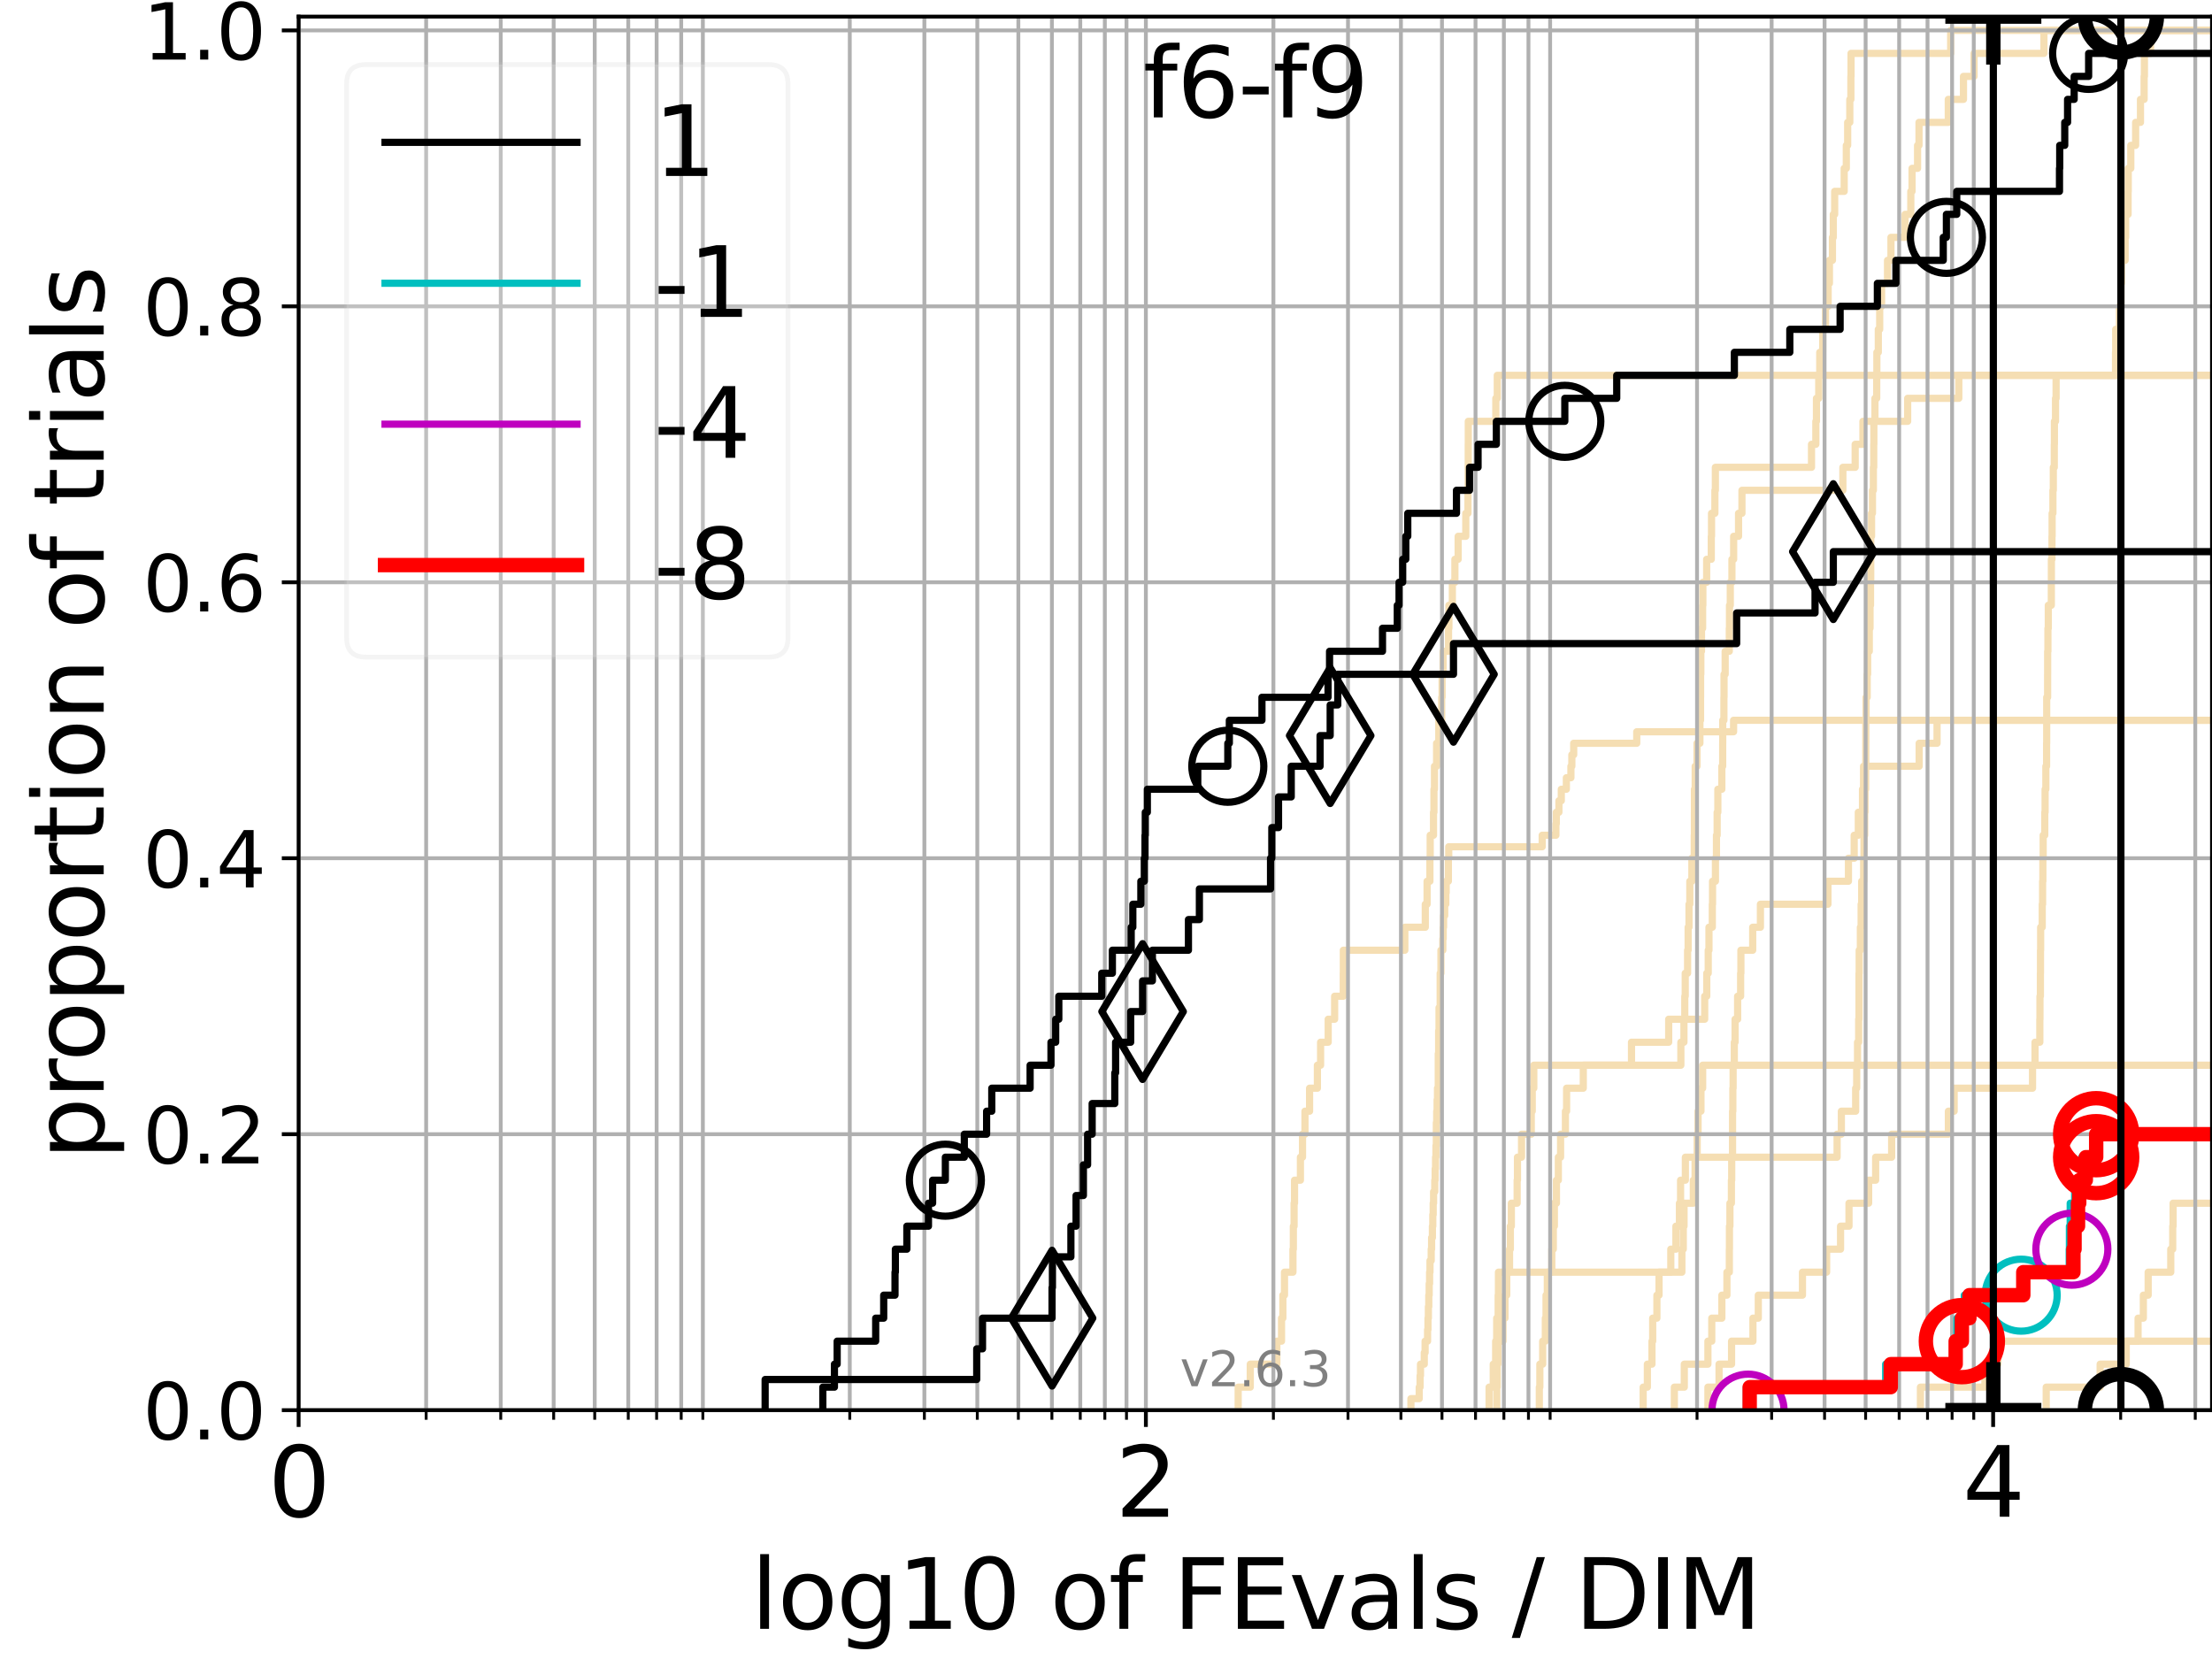 <?xml version="1.0" encoding="utf-8" standalone="no"?>
<!DOCTYPE svg PUBLIC "-//W3C//DTD SVG 1.1//EN"
  "http://www.w3.org/Graphics/SVG/1.1/DTD/svg11.dtd">
<svg xmlns:xlink="http://www.w3.org/1999/xlink" width="460.8pt" height="345.6pt" viewBox="0 0 460.8 345.6" xmlns="http://www.w3.org/2000/svg" version="1.1">
 <defs>
  <style type="text/css">*{stroke-linejoin: round; stroke-linecap: butt}</style>
 </defs>
 <g id="figure_1">
  <g id="patch_1">
   <path d="M 0 345.6 
L 460.8 345.6 
L 460.8 0 
L 0 0 
z
" style="fill: #ffffff"/>
  </g>
  <g id="axes_1">
   <g id="patch_2">
    <path d="M 62.208 293.76 
L 460.8 293.76 
L 460.8 3.456 
L 62.208 3.456 
z
" style="fill: #ffffff"/>
   </g>
   <g id="line2d_1"/>
   <g id="line2d_2">
    <path d="M 348.798 293.76 
L 348.798 288.97 
L 350.87 288.97 
L 350.87 284.179 
L 355.789 284.179 
L 355.789 279.389 
L 356.593 279.389 
L 356.593 274.598 
L 358.695 274.598 
L 358.695 269.808 
L 359.751 269.808 
L 359.751 265.017 
L 360.254 265.017 
L 360.254 260.227 
L 360.275 260.227 
L 360.275 255.436 
L 360.376 255.436 
L 360.376 250.646 
L 360.684 250.646 
L 360.684 245.855 
L 360.747 245.855 
L 360.747 241.065 
L 360.919 241.065 
L 360.919 236.274 
L 360.922 236.274 
L 360.922 231.484 
L 360.983 231.484 
L 360.983 226.693 
L 361.038 226.693 
L 361.038 221.903 
L 361.288 221.903 
L 361.288 217.112 
L 361.45 217.112 
L 361.45 212.322 
L 361.981 212.322 
L 361.981 207.531 
L 362.605 207.531 
L 362.605 202.741 
L 362.661 202.741 
L 362.661 197.95 
L 365.117 197.95 
L 365.117 193.16 
L 366.726 193.16 
L 366.726 188.369 
L 380.797 188.369 
L 380.797 183.579 
L 385.066 183.579 
L 385.066 178.788 
L 386.262 178.788 
L 386.262 173.998 
L 387.118 173.998 
L 387.118 169.207 
L 387.992 169.207 
L 387.992 164.417 
L 388.211 164.417 
L 388.211 159.626 
L 399.797 159.626 
L 399.797 154.836 
L 403.524 154.836 
L 403.524 150.045 
L 403.524 150.045 
L 403.524 150.045 
L 460.8 150.045 
" clip-path="url(#p7b5c9a9a14)" style="fill: none; stroke: #f5deb3; stroke-width: 1.5; stroke-linecap: square"/>
   </g>
   <g id="line2d_3"/>
   <g id="line2d_4"/>
   <g id="line2d_5">
    <path d="M 310.207 293.76 
L 310.207 288.97 
L 311.071 288.97 
L 311.071 284.179 
L 311.574 284.179 
L 311.574 279.389 
L 311.788 279.389 
L 311.788 274.598 
L 312.093 274.598 
L 312.093 269.808 
L 312.156 269.808 
L 312.156 265.017 
L 314.466 265.017 
L 314.466 260.227 
L 314.632 260.227 
L 314.632 255.436 
L 314.845 255.436 
L 314.845 250.646 
L 316.05 250.646 
L 316.05 245.855 
L 316.119 245.855 
L 316.119 241.065 
L 316.964 241.065 
L 316.964 236.274 
L 318.99 236.274 
L 318.99 231.484 
L 319.194 231.484 
L 319.194 226.693 
L 319.521 226.693 
L 319.521 221.903 
L 350.154 221.903 
L 350.154 217.112 
L 350.796 217.112 
L 350.796 212.322 
L 350.972 212.322 
L 350.972 207.531 
L 351.064 207.531 
L 351.064 202.741 
L 351.557 202.741 
L 351.557 197.95 
L 351.669 197.95 
L 351.669 193.16 
L 351.852 193.16 
L 351.852 188.369 
L 352.02 188.369 
L 352.02 183.579 
L 352.449 183.579 
L 352.449 178.788 
L 352.943 178.788 
L 352.943 173.998 
L 352.975 173.998 
L 352.975 169.207 
L 352.981 169.207 
L 352.981 164.417 
L 353.138 164.417 
L 353.138 159.626 
L 353.516 159.626 
L 353.516 154.836 
L 354.121 154.836 
L 354.121 150.045 
L 354.258 150.045 
L 354.258 145.255 
L 354.267 145.255 
L 354.267 140.464 
L 354.314 140.464 
L 354.314 135.674 
L 354.453 135.674 
L 354.453 130.883 
L 354.687 130.883 
L 354.687 126.093 
L 354.738 126.093 
L 354.738 121.302 
L 355.527 121.302 
L 355.527 116.512 
L 356.49 116.512 
L 356.49 111.721 
L 356.544 111.721 
L 356.544 106.931 
L 357.242 106.931 
L 357.242 102.14 
L 357.344 102.14 
L 357.344 97.35 
L 377.37 97.35 
L 377.37 92.559 
L 378.275 92.559 
L 378.275 87.769 
L 378.401 87.769 
L 378.401 82.978 
L 378.878 82.978 
L 378.878 78.188 
L 379.089 78.188 
L 379.089 73.397 
L 379.699 73.397 
L 379.699 68.607 
L 380.292 68.607 
L 380.292 63.816 
L 380.835 63.816 
L 380.835 59.026 
L 381.102 59.026 
L 381.102 54.235 
L 381.729 54.235 
L 381.729 49.445 
L 381.909 49.445 
L 381.909 44.654 
L 382.196 44.654 
L 382.196 39.864 
L 384.178 39.864 
L 384.178 35.073 
L 384.622 35.073 
L 384.622 30.283 
L 384.902 30.283 
L 384.902 25.492 
L 385.35 25.492 
L 385.35 20.702 
L 385.573 20.702 
L 385.573 15.911 
L 385.603 15.911 
L 385.603 11.121 
L 406.362 11.121 
L 406.362 6.33 
L 406.362 6.33 
L 406.362 6.33 
L 460.8 6.33 
" clip-path="url(#p7b5c9a9a14)" style="fill: none; stroke: #f5deb3; stroke-width: 1.5; stroke-linecap: square"/>
   </g>
   <g id="line2d_6">
    <path d="M 355.792 293.76 
L 355.792 288.97 
L 358.11 288.97 
L 358.11 284.179 
L 360.717 284.179 
L 360.717 279.389 
L 365.167 279.389 
L 365.167 274.598 
L 366.285 274.598 
L 366.285 269.808 
L 375.485 269.808 
L 375.485 265.017 
L 380.52 265.017 
L 380.52 260.227 
L 383.42 260.227 
L 383.42 255.436 
L 385.18 255.436 
L 385.18 250.646 
L 389.271 250.646 
L 389.271 245.855 
L 390.731 245.855 
L 390.731 241.065 
L 394.064 241.065 
L 394.064 236.274 
L 405.882 236.274 
L 405.882 231.484 
L 407.084 231.484 
L 407.084 226.693 
L 423.414 226.693 
L 423.414 221.903 
L 461.8 221.903 
" clip-path="url(#p7b5c9a9a14)" style="fill: none; stroke: #f5deb3; stroke-width: 1.5; stroke-linecap: square"/>
   </g>
   <g id="line2d_7">
    <path d="M 293.922 293.76 
L 293.922 291.365 
L 295.649 291.365 
L 295.649 288.97 
L 295.827 288.97 
L 295.827 286.574 
L 295.915 286.574 
L 295.915 284.179 
L 296.702 284.179 
L 296.702 281.784 
L 296.875 281.784 
L 296.875 279.389 
L 297.388 279.389 
L 297.388 276.993 
L 297.473 276.993 
L 297.473 274.598 
L 297.557 274.598 
L 297.557 272.203 
L 297.642 272.203 
L 297.642 269.808 
L 297.726 269.808 
L 297.726 267.412 
L 297.81 267.412 
L 297.81 265.017 
L 297.894 265.017 
L 297.894 262.622 
L 298.145 262.622 
L 298.145 260.227 
L 298.228 260.227 
L 298.228 257.831 
L 298.394 257.831 
L 298.394 255.436 
L 298.477 255.436 
L 298.477 253.041 
L 298.559 253.041 
L 298.559 250.646 
L 298.642 250.646 
L 298.642 248.25 
L 298.888 248.25 
L 298.888 245.855 
L 298.969 245.855 
L 298.969 243.46 
L 299.051 243.46 
L 299.051 241.065 
L 299.132 241.065 
L 299.132 238.669 
L 299.213 238.669 
L 299.213 236.274 
L 299.213 236.274 
L 299.213 233.879 
L 299.294 233.879 
L 299.294 231.484 
L 299.375 231.484 
L 299.375 229.088 
L 299.455 229.088 
L 299.455 226.693 
L 299.616 226.693 
L 299.616 224.298 
L 299.616 224.298 
L 299.616 221.903 
L 299.616 221.903 
L 299.616 219.507 
L 299.696 219.507 
L 299.696 217.112 
L 299.696 217.112 
L 299.696 214.717 
L 299.776 214.717 
L 299.776 212.322 
L 299.776 212.322 
L 299.776 209.926 
L 300.015 209.926 
L 300.015 207.531 
L 300.015 207.531 
L 300.015 205.136 
L 300.015 205.136 
L 300.015 202.741 
L 300.173 202.741 
L 300.173 200.345 
L 300.173 200.345 
L 300.173 197.95 
L 300.566 197.95 
L 300.566 195.555 
L 300.645 195.555 
L 300.645 193.16 
L 300.723 193.16 
L 300.723 190.764 
L 300.955 190.764 
L 300.955 188.369 
L 301.187 188.369 
L 301.187 185.974 
L 301.264 185.974 
L 301.264 183.579 
L 301.722 183.579 
L 301.722 181.183 
L 301.722 181.183 
L 301.722 178.788 
L 301.798 178.788 
L 301.798 176.393 
L 321.269 176.393 
L 321.269 173.998 
L 324.122 173.998 
L 324.122 171.602 
L 324.207 171.602 
L 324.207 169.207 
L 324.752 169.207 
L 324.752 166.812 
L 325.248 166.812 
L 325.248 164.417 
L 326.301 164.417 
L 326.301 162.021 
L 327.249 162.021 
L 327.249 159.626 
L 327.443 159.626 
L 327.443 157.231 
L 327.829 157.231 
L 327.829 154.836 
L 340.965 154.836 
L 340.965 152.44 
L 361.138 152.44 
L 361.138 150.045 
L 361.138 150.045 
L 361.138 150.045 
L 460.8 150.045 
" clip-path="url(#p7b5c9a9a14)" style="fill: none; stroke: #f5deb3; stroke-width: 1.5; stroke-linecap: square"/>
   </g>
   <g id="line2d_8"/>
   <g id="line2d_9"/>
   <g id="line2d_10"/>
   <g id="line2d_11">
    <path d="M 426.266 293.76 
L 426.266 288.97 
L 437.501 288.97 
L 437.501 284.179 
L 442.934 284.179 
L 442.934 279.389 
L 445.401 279.389 
L 445.401 274.598 
L 446.5 274.598 
L 446.5 269.808 
L 447.503 269.808 
L 447.503 265.017 
L 452.211 265.017 
L 452.211 260.227 
L 452.617 260.227 
L 452.617 255.436 
L 452.696 255.436 
L 452.696 250.646 
L 461.676 250.646 
L 461.676 245.855 
L 461.8 245.855 
" clip-path="url(#p7b5c9a9a14)" style="fill: none; stroke: #f5deb3; stroke-width: 1.5; stroke-linecap: square"/>
   </g>
   <g id="line2d_12"/>
   <g id="line2d_13">
    <path d="M 257.936 293.76 
L 257.936 288.97 
L 260.456 288.97 
L 260.456 284.179 
L 265.991 284.179 
L 265.991 279.389 
L 266.966 279.389 
L 266.966 274.598 
L 267.244 274.598 
L 267.244 269.808 
L 267.584 269.808 
L 267.584 265.017 
L 269.343 265.017 
L 269.343 260.227 
L 269.429 260.227 
L 269.429 255.436 
L 269.583 255.436 
L 269.583 250.646 
L 269.677 250.646 
L 269.677 245.855 
L 270.901 245.855 
L 270.901 241.065 
L 271.337 241.065 
L 271.337 236.274 
L 271.848 236.274 
L 271.848 231.484 
L 272.809 231.484 
L 272.809 226.693 
L 274.439 226.693 
L 274.439 221.903 
L 275.104 221.903 
L 275.104 217.112 
L 276.687 217.112 
L 276.687 212.322 
L 278.029 212.322 
L 278.029 207.531 
L 279.827 207.531 
L 279.827 202.741 
L 279.844 202.741 
L 279.844 197.95 
L 292.655 197.95 
L 292.655 193.16 
L 296.914 193.16 
L 296.914 188.369 
L 297.288 188.369 
L 297.288 183.579 
L 297.878 183.579 
L 297.878 178.788 
L 297.935 178.788 
L 297.935 173.998 
L 298.626 173.998 
L 298.626 169.207 
L 298.718 169.207 
L 298.718 164.417 
L 298.83 164.417 
L 298.83 159.626 
L 299.268 159.626 
L 299.268 154.836 
L 299.726 154.836 
L 299.726 150.045 
L 300.327 150.045 
L 300.327 145.255 
L 300.413 145.255 
L 300.413 140.464 
L 300.624 140.464 
L 300.624 135.674 
L 301.752 135.674 
L 301.752 130.883 
L 301.835 130.883 
L 301.835 126.093 
L 302.553 126.093 
L 302.553 121.302 
L 303.082 121.302 
L 303.082 116.512 
L 303.76 116.512 
L 303.76 111.721 
L 305.352 111.721 
L 305.352 106.931 
L 305.804 106.931 
L 305.804 102.14 
L 305.852 102.14 
L 305.852 97.35 
L 305.859 97.35 
L 305.859 92.559 
L 305.872 92.559 
L 305.872 87.769 
L 311.607 87.769 
L 311.607 82.978 
L 311.911 82.978 
L 311.911 78.188 
L 311.911 78.188 
L 311.911 78.188 
L 460.8 78.188 
" clip-path="url(#p7b5c9a9a14)" style="fill: none; stroke: #f5deb3; stroke-width: 1.5; stroke-linecap: square"/>
   </g>
   <g id="line2d_14"/>
   <g id="line2d_15"/>
   <g id="line2d_16">
    <path d="M 400.061 293.76 
L 400.061 288.97 
L 413.493 288.97 
L 413.493 284.179 
L 416.208 284.179 
L 416.208 279.389 
L 416.208 279.389 
L 416.208 279.389 
L 460.8 279.389 
" clip-path="url(#p7b5c9a9a14)" style="fill: none; stroke: #f5deb3; stroke-width: 1.5; stroke-linecap: square"/>
   </g>
   <g id="line2d_17">
    <path d="M 342.304 293.76 
L 342.304 288.97 
L 343.178 288.97 
L 343.178 284.179 
L 344.136 284.179 
L 344.136 279.389 
L 344.286 279.389 
L 344.286 274.598 
L 345.164 274.598 
L 345.164 269.808 
L 345.609 269.808 
L 345.609 265.017 
L 348.058 265.017 
L 348.058 260.227 
L 349.122 260.227 
L 349.122 255.436 
L 349.86 255.436 
L 349.86 250.646 
L 350.095 250.646 
L 350.095 245.855 
L 351.095 245.855 
L 351.095 241.065 
L 353.556 241.065 
L 353.556 236.274 
L 353.736 236.274 
L 353.736 231.484 
L 354.339 231.484 
L 354.339 226.693 
L 354.694 226.693 
L 354.694 221.903 
L 423.932 221.903 
L 423.932 217.112 
L 424.933 217.112 
L 424.933 212.322 
L 424.962 212.322 
L 424.962 207.531 
L 425.05 207.531 
L 425.05 202.741 
L 425.071 202.741 
L 425.071 197.95 
L 425.103 197.95 
L 425.103 193.16 
L 425.433 193.16 
L 425.433 188.369 
L 425.508 188.369 
L 425.508 183.579 
L 425.566 183.579 
L 425.566 178.788 
L 425.628 178.788 
L 425.628 173.998 
L 425.962 173.998 
L 425.962 169.207 
L 426.033 169.207 
L 426.033 164.417 
L 426.19 164.417 
L 426.19 159.626 
L 426.342 159.626 
L 426.342 154.836 
L 426.365 154.836 
L 426.365 150.045 
L 426.366 150.045 
L 426.366 145.255 
L 426.557 145.255 
L 426.557 140.464 
L 426.564 140.464 
L 426.564 135.674 
L 426.621 135.674 
L 426.621 130.883 
L 426.699 130.883 
L 426.699 126.093 
L 427.328 126.093 
L 427.328 121.302 
L 427.34 121.302 
L 427.34 116.512 
L 427.465 116.512 
L 427.465 111.721 
L 427.495 111.721 
L 427.495 106.931 
L 427.66 106.931 
L 427.66 102.14 
L 427.742 102.14 
L 427.742 97.35 
L 427.945 97.35 
L 427.945 92.559 
L 427.972 92.559 
L 427.972 87.769 
L 428.202 87.769 
L 428.202 82.978 
L 428.324 82.978 
L 428.324 78.188 
L 440.701 78.188 
L 440.701 73.397 
L 440.739 73.397 
L 440.739 68.607 
L 441.512 68.607 
L 441.512 63.816 
L 441.832 63.816 
L 441.832 59.026 
L 441.942 59.026 
L 441.942 54.235 
L 442.705 54.235 
L 442.705 49.445 
L 442.814 49.445 
L 442.814 44.654 
L 443.321 44.654 
L 443.321 39.864 
L 443.354 39.864 
L 443.354 35.073 
L 443.885 35.073 
L 443.885 30.283 
L 444.891 30.283 
L 444.891 25.492 
L 445.899 25.492 
L 445.899 20.702 
L 446.661 20.702 
L 446.661 15.911 
L 446.722 15.911 
L 446.722 11.121 
L 448.004 11.121 
L 448.004 6.33 
L 448.004 6.33 
L 448.004 6.33 
L 460.8 6.33 
" clip-path="url(#p7b5c9a9a14)" style="fill: none; stroke: #f5deb3; stroke-width: 1.5; stroke-linecap: square"/>
   </g>
   <g id="line2d_18">
    <path d="M 320.669 293.76 
L 320.669 288.97 
L 320.777 288.97 
L 320.777 284.179 
L 321.368 284.179 
L 321.368 279.389 
L 321.921 279.389 
L 321.921 274.598 
L 322.071 274.598 
L 322.071 269.808 
L 322.336 269.808 
L 322.336 265.017 
L 323.273 265.017 
L 323.273 260.227 
L 323.582 260.227 
L 323.582 255.436 
L 323.803 255.436 
L 323.803 250.646 
L 324.237 250.646 
L 324.237 245.855 
L 324.633 245.855 
L 324.633 241.065 
L 325.099 241.065 
L 325.099 236.274 
L 326.105 236.274 
L 326.105 231.484 
L 326.353 231.484 
L 326.353 226.693 
L 329.829 226.693 
L 329.829 221.903 
L 339.872 221.903 
L 339.872 217.112 
L 347.618 217.112 
L 347.618 212.322 
L 355.118 212.322 
L 355.118 207.531 
L 355.549 207.531 
L 355.549 202.741 
L 355.856 202.741 
L 355.856 197.95 
L 356.01 197.95 
L 356.01 193.16 
L 356.707 193.16 
L 356.707 188.369 
L 356.754 188.369 
L 356.754 183.579 
L 357.356 183.579 
L 357.356 178.788 
L 357.569 178.788 
L 357.569 173.998 
L 357.714 173.998 
L 357.714 169.207 
L 357.86 169.207 
L 357.86 164.417 
L 358.691 164.417 
L 358.691 159.626 
L 358.866 159.626 
L 358.866 154.836 
L 358.875 154.836 
L 358.875 150.045 
L 359.123 150.045 
L 359.123 145.255 
L 359.148 145.255 
L 359.148 140.464 
L 359.384 140.464 
L 359.384 135.674 
L 360.246 135.674 
L 360.246 130.883 
L 360.284 130.883 
L 360.284 126.093 
L 360.451 126.093 
L 360.451 121.302 
L 360.793 121.302 
L 360.793 116.512 
L 361.152 116.512 
L 361.152 111.721 
L 362.173 111.721 
L 362.173 106.931 
L 362.88 106.931 
L 362.88 102.14 
L 383.904 102.14 
L 383.904 97.35 
L 386.467 97.35 
L 386.467 92.559 
L 388.084 92.559 
L 388.084 87.769 
L 397.402 87.769 
L 397.402 82.978 
L 408.056 82.978 
L 408.056 78.188 
L 408.056 78.188 
L 408.056 78.188 
L 460.8 78.188 
" clip-path="url(#p7b5c9a9a14)" style="fill: none; stroke: #f5deb3; stroke-width: 1.5; stroke-linecap: square"/>
   </g>
   <g id="line2d_19">
    <path d="M 311.808 293.76 
L 311.808 288.97 
L 311.892 288.97 
L 311.892 284.179 
L 312.039 284.179 
L 312.039 279.389 
L 313.102 279.389 
L 313.102 274.598 
L 313.52 274.598 
L 313.52 269.808 
L 313.883 269.808 
L 313.883 265.017 
L 350.368 265.017 
L 350.368 260.227 
L 350.659 260.227 
L 350.659 255.436 
L 350.816 255.436 
L 350.816 250.646 
L 352.753 250.646 
L 352.753 245.855 
L 353.122 245.855 
L 353.122 241.065 
L 382.702 241.065 
L 382.702 236.274 
L 383.59 236.274 
L 383.59 231.484 
L 386.567 231.484 
L 386.567 226.693 
L 386.785 226.693 
L 386.785 221.903 
L 386.958 221.903 
L 386.958 217.112 
L 387.196 217.112 
L 387.196 212.322 
L 387.264 212.322 
L 387.264 207.531 
L 387.265 207.531 
L 387.265 202.741 
L 387.302 202.741 
L 387.302 197.95 
L 387.55 197.95 
L 387.55 193.16 
L 387.711 193.16 
L 387.711 188.369 
L 387.827 188.369 
L 387.827 183.579 
L 388.234 183.579 
L 388.234 178.788 
L 388.303 178.788 
L 388.303 173.998 
L 388.45 173.998 
L 388.45 169.207 
L 388.52 169.207 
L 388.52 164.417 
L 388.65 164.417 
L 388.65 159.626 
L 388.679 159.626 
L 388.679 154.836 
L 388.685 154.836 
L 388.685 150.045 
L 388.734 150.045 
L 388.734 145.255 
L 388.967 145.255 
L 388.967 140.464 
L 389.062 140.464 
L 389.062 135.674 
L 389.408 135.674 
L 389.408 130.883 
L 389.559 130.883 
L 389.559 126.093 
L 389.663 126.093 
L 389.663 121.302 
L 389.707 121.302 
L 389.707 116.512 
L 389.71 116.512 
L 389.71 111.721 
L 389.877 111.721 
L 389.877 106.931 
L 390.065 106.931 
L 390.065 102.14 
L 390.257 102.14 
L 390.257 97.35 
L 390.334 97.35 
L 390.334 92.559 
L 390.36 92.559 
L 390.36 87.769 
L 390.585 87.769 
L 390.585 82.978 
L 390.955 82.978 
L 390.955 78.188 
L 390.984 78.188 
L 390.984 73.397 
L 391.286 73.397 
L 391.286 68.607 
L 391.574 68.607 
L 391.574 63.816 
L 391.968 63.816 
L 391.968 59.026 
L 393.207 59.026 
L 393.207 54.235 
L 393.922 54.235 
L 393.922 49.445 
L 396.862 49.445 
L 396.862 44.654 
L 398.055 44.654 
L 398.055 39.864 
L 398.317 39.864 
L 398.317 35.073 
L 399.464 35.073 
L 399.464 30.283 
L 399.765 30.283 
L 399.765 25.492 
L 405.862 25.492 
L 405.862 20.702 
L 409.027 20.702 
L 409.027 15.911 
L 411.234 15.911 
L 411.234 11.121 
L 425.785 11.121 
L 425.785 6.33 
L 425.785 6.33 
L 425.785 6.33 
L 460.8 6.33 
" clip-path="url(#p7b5c9a9a14)" style="fill: none; stroke: #f5deb3; stroke-width: 1.5; stroke-linecap: square"/>
   </g>
   <g id="line2d_20"/>
   <g id="matplotlib.axis_1">
    <g id="xtick_1">
     <g id="line2d_21">
      <path d="M 62.208 293.76 
L 62.208 3.456 
" clip-path="url(#p7b5c9a9a14)" style="fill: none; stroke: #b0b0b0; stroke-width: 0.8; stroke-linecap: square"/>
     </g>
     <g id="line2d_22">
      <defs>
       <path id="m4541f68df7" d="M 0 0 
L 0 3.5 
" style="stroke: #000000; stroke-width: 0.8"/>
      </defs>
      <g>
       <use xlink:href="#m4541f68df7" x="62.208" y="293.76" style="stroke: #000000; stroke-width: 0.8"/>
      </g>
     </g>
     <g id="text_1">
      <!-- 0 -->
      <g transform="translate(55.846 315.957) scale(0.2 -0.2)">
       <defs>
        <path id="DejaVuSans-30" d="M 2034 4250 
Q 1547 4250 1301 3770 
Q 1056 3291 1056 2328 
Q 1056 1369 1301 889 
Q 1547 409 2034 409 
Q 2525 409 2770 889 
Q 3016 1369 3016 2328 
Q 3016 3291 2770 3770 
Q 2525 4250 2034 4250 
z
M 2034 4750 
Q 2819 4750 3233 4129 
Q 3647 3509 3647 2328 
Q 3647 1150 3233 529 
Q 2819 -91 2034 -91 
Q 1250 -91 836 529 
Q 422 1150 422 2328 
Q 422 3509 836 4129 
Q 1250 4750 2034 4750 
z
" transform="scale(0.016)"/>
       </defs>
       <use xlink:href="#DejaVuSans-30"/>
      </g>
     </g>
    </g>
    <g id="xtick_2">
     <g id="line2d_23">
      <path d="M 238.708 293.76 
L 238.708 3.456 
" clip-path="url(#p7b5c9a9a14)" style="fill: none; stroke: #b0b0b0; stroke-width: 0.8; stroke-linecap: square"/>
     </g>
     <g id="line2d_24">
      <g>
       <use xlink:href="#m4541f68df7" x="238.708" y="293.76" style="stroke: #000000; stroke-width: 0.8"/>
      </g>
     </g>
     <g id="text_2">
      <!-- 2 -->
      <g transform="translate(232.346 315.957) scale(0.2 -0.2)">
       <defs>
        <path id="DejaVuSans-32" d="M 1228 531 
L 3431 531 
L 3431 0 
L 469 0 
L 469 531 
Q 828 903 1448 1529 
Q 2069 2156 2228 2338 
Q 2531 2678 2651 2914 
Q 2772 3150 2772 3378 
Q 2772 3750 2511 3984 
Q 2250 4219 1831 4219 
Q 1534 4219 1204 4116 
Q 875 4013 500 3803 
L 500 4441 
Q 881 4594 1212 4672 
Q 1544 4750 1819 4750 
Q 2544 4750 2975 4387 
Q 3406 4025 3406 3419 
Q 3406 3131 3298 2873 
Q 3191 2616 2906 2266 
Q 2828 2175 2409 1742 
Q 1991 1309 1228 531 
z
" transform="scale(0.016)"/>
       </defs>
       <use xlink:href="#DejaVuSans-32"/>
      </g>
     </g>
    </g>
    <g id="xtick_3">
     <g id="line2d_25">
      <path d="M 415.208 293.76 
L 415.208 3.456 
" clip-path="url(#p7b5c9a9a14)" style="fill: none; stroke: #b0b0b0; stroke-width: 0.8; stroke-linecap: square"/>
     </g>
     <g id="line2d_26">
      <g>
       <use xlink:href="#m4541f68df7" x="415.208" y="293.76" style="stroke: #000000; stroke-width: 0.8"/>
      </g>
     </g>
     <g id="text_3">
      <!-- 4 -->
      <g transform="translate(408.846 315.957) scale(0.2 -0.2)">
       <defs>
        <path id="DejaVuSans-34" d="M 2419 4116 
L 825 1625 
L 2419 1625 
L 2419 4116 
z
M 2253 4666 
L 3047 4666 
L 3047 1625 
L 3713 1625 
L 3713 1100 
L 3047 1100 
L 3047 0 
L 2419 0 
L 2419 1100 
L 313 1100 
L 313 1709 
L 2253 4666 
z
" transform="scale(0.016)"/>
       </defs>
       <use xlink:href="#DejaVuSans-34"/>
      </g>
     </g>
    </g>
    <g id="xtick_4">
     <g id="line2d_27">
      <path d="M 88.774 293.76 
L 88.774 3.456 
" clip-path="url(#p7b5c9a9a14)" style="fill: none; stroke: #b0b0b0; stroke-width: 0.8; stroke-linecap: square"/>
     </g>
     <g id="line2d_28">
      <defs>
       <path id="m4ca5271d39" d="M 0 0 
L 0 2 
" style="stroke: #000000; stroke-width: 0.6"/>
      </defs>
      <g>
       <use xlink:href="#m4ca5271d39" x="88.774" y="293.76" style="stroke: #000000; stroke-width: 0.6"/>
      </g>
     </g>
    </g>
    <g id="xtick_5">
     <g id="line2d_29">
      <path d="M 104.314 293.76 
L 104.314 3.456 
" clip-path="url(#p7b5c9a9a14)" style="fill: none; stroke: #b0b0b0; stroke-width: 0.8; stroke-linecap: square"/>
     </g>
     <g id="line2d_30">
      <g>
       <use xlink:href="#m4ca5271d39" x="104.314" y="293.76" style="stroke: #000000; stroke-width: 0.6"/>
      </g>
     </g>
    </g>
    <g id="xtick_6">
     <g id="line2d_31">
      <path d="M 115.34 293.76 
L 115.34 3.456 
" clip-path="url(#p7b5c9a9a14)" style="fill: none; stroke: #b0b0b0; stroke-width: 0.8; stroke-linecap: square"/>
     </g>
     <g id="line2d_32">
      <g>
       <use xlink:href="#m4ca5271d39" x="115.34" y="293.76" style="stroke: #000000; stroke-width: 0.6"/>
      </g>
     </g>
    </g>
    <g id="xtick_7">
     <g id="line2d_33">
      <path d="M 123.892 293.76 
L 123.892 3.456 
" clip-path="url(#p7b5c9a9a14)" style="fill: none; stroke: #b0b0b0; stroke-width: 0.8; stroke-linecap: square"/>
     </g>
     <g id="line2d_34">
      <g>
       <use xlink:href="#m4ca5271d39" x="123.892" y="293.76" style="stroke: #000000; stroke-width: 0.6"/>
      </g>
     </g>
    </g>
    <g id="xtick_8">
     <g id="line2d_35">
      <path d="M 130.88 293.76 
L 130.88 3.456 
" clip-path="url(#p7b5c9a9a14)" style="fill: none; stroke: #b0b0b0; stroke-width: 0.8; stroke-linecap: square"/>
     </g>
     <g id="line2d_36">
      <g>
       <use xlink:href="#m4ca5271d39" x="130.88" y="293.76" style="stroke: #000000; stroke-width: 0.6"/>
      </g>
     </g>
    </g>
    <g id="xtick_9">
     <g id="line2d_37">
      <path d="M 136.788 293.76 
L 136.788 3.456 
" clip-path="url(#p7b5c9a9a14)" style="fill: none; stroke: #b0b0b0; stroke-width: 0.8; stroke-linecap: square"/>
     </g>
     <g id="line2d_38">
      <g>
       <use xlink:href="#m4ca5271d39" x="136.788" y="293.76" style="stroke: #000000; stroke-width: 0.6"/>
      </g>
     </g>
    </g>
    <g id="xtick_10">
     <g id="line2d_39">
      <path d="M 141.906 293.76 
L 141.906 3.456 
" clip-path="url(#p7b5c9a9a14)" style="fill: none; stroke: #b0b0b0; stroke-width: 0.8; stroke-linecap: square"/>
     </g>
     <g id="line2d_40">
      <g>
       <use xlink:href="#m4ca5271d39" x="141.906" y="293.76" style="stroke: #000000; stroke-width: 0.6"/>
      </g>
     </g>
    </g>
    <g id="xtick_11">
     <g id="line2d_41">
      <path d="M 146.42 293.76 
L 146.42 3.456 
" clip-path="url(#p7b5c9a9a14)" style="fill: none; stroke: #b0b0b0; stroke-width: 0.8; stroke-linecap: square"/>
     </g>
     <g id="line2d_42">
      <g>
       <use xlink:href="#m4ca5271d39" x="146.42" y="293.76" style="stroke: #000000; stroke-width: 0.6"/>
      </g>
     </g>
    </g>
    <g id="xtick_12">
     <g id="line2d_43">
      <path d="M 177.024 293.76 
L 177.024 3.456 
" clip-path="url(#p7b5c9a9a14)" style="fill: none; stroke: #b0b0b0; stroke-width: 0.8; stroke-linecap: square"/>
     </g>
     <g id="line2d_44">
      <g>
       <use xlink:href="#m4ca5271d39" x="177.024" y="293.76" style="stroke: #000000; stroke-width: 0.6"/>
      </g>
     </g>
    </g>
    <g id="xtick_13">
     <g id="line2d_45">
      <path d="M 192.564 293.76 
L 192.564 3.456 
" clip-path="url(#p7b5c9a9a14)" style="fill: none; stroke: #b0b0b0; stroke-width: 0.8; stroke-linecap: square"/>
     </g>
     <g id="line2d_46">
      <g>
       <use xlink:href="#m4ca5271d39" x="192.564" y="293.76" style="stroke: #000000; stroke-width: 0.6"/>
      </g>
     </g>
    </g>
    <g id="xtick_14">
     <g id="line2d_47">
      <path d="M 203.59 293.76 
L 203.59 3.456 
" clip-path="url(#p7b5c9a9a14)" style="fill: none; stroke: #b0b0b0; stroke-width: 0.8; stroke-linecap: square"/>
     </g>
     <g id="line2d_48">
      <g>
       <use xlink:href="#m4ca5271d39" x="203.59" y="293.76" style="stroke: #000000; stroke-width: 0.6"/>
      </g>
     </g>
    </g>
    <g id="xtick_15">
     <g id="line2d_49">
      <path d="M 212.142 293.76 
L 212.142 3.456 
" clip-path="url(#p7b5c9a9a14)" style="fill: none; stroke: #b0b0b0; stroke-width: 0.8; stroke-linecap: square"/>
     </g>
     <g id="line2d_50">
      <g>
       <use xlink:href="#m4ca5271d39" x="212.142" y="293.76" style="stroke: #000000; stroke-width: 0.6"/>
      </g>
     </g>
    </g>
    <g id="xtick_16">
     <g id="line2d_51">
      <path d="M 219.13 293.76 
L 219.13 3.456 
" clip-path="url(#p7b5c9a9a14)" style="fill: none; stroke: #b0b0b0; stroke-width: 0.8; stroke-linecap: square"/>
     </g>
     <g id="line2d_52">
      <g>
       <use xlink:href="#m4ca5271d39" x="219.13" y="293.76" style="stroke: #000000; stroke-width: 0.6"/>
      </g>
     </g>
    </g>
    <g id="xtick_17">
     <g id="line2d_53">
      <path d="M 225.038 293.76 
L 225.038 3.456 
" clip-path="url(#p7b5c9a9a14)" style="fill: none; stroke: #b0b0b0; stroke-width: 0.8; stroke-linecap: square"/>
     </g>
     <g id="line2d_54">
      <g>
       <use xlink:href="#m4ca5271d39" x="225.038" y="293.76" style="stroke: #000000; stroke-width: 0.6"/>
      </g>
     </g>
    </g>
    <g id="xtick_18">
     <g id="line2d_55">
      <path d="M 230.156 293.76 
L 230.156 3.456 
" clip-path="url(#p7b5c9a9a14)" style="fill: none; stroke: #b0b0b0; stroke-width: 0.8; stroke-linecap: square"/>
     </g>
     <g id="line2d_56">
      <g>
       <use xlink:href="#m4ca5271d39" x="230.156" y="293.76" style="stroke: #000000; stroke-width: 0.6"/>
      </g>
     </g>
    </g>
    <g id="xtick_19">
     <g id="line2d_57">
      <path d="M 234.67 293.76 
L 234.67 3.456 
" clip-path="url(#p7b5c9a9a14)" style="fill: none; stroke: #b0b0b0; stroke-width: 0.8; stroke-linecap: square"/>
     </g>
     <g id="line2d_58">
      <g>
       <use xlink:href="#m4ca5271d39" x="234.67" y="293.76" style="stroke: #000000; stroke-width: 0.6"/>
      </g>
     </g>
    </g>
    <g id="xtick_20">
     <g id="line2d_59">
      <path d="M 265.274 293.76 
L 265.274 3.456 
" clip-path="url(#p7b5c9a9a14)" style="fill: none; stroke: #b0b0b0; stroke-width: 0.8; stroke-linecap: square"/>
     </g>
     <g id="line2d_60">
      <g>
       <use xlink:href="#m4ca5271d39" x="265.274" y="293.76" style="stroke: #000000; stroke-width: 0.6"/>
      </g>
     </g>
    </g>
    <g id="xtick_21">
     <g id="line2d_61">
      <path d="M 280.814 293.76 
L 280.814 3.456 
" clip-path="url(#p7b5c9a9a14)" style="fill: none; stroke: #b0b0b0; stroke-width: 0.8; stroke-linecap: square"/>
     </g>
     <g id="line2d_62">
      <g>
       <use xlink:href="#m4ca5271d39" x="280.814" y="293.76" style="stroke: #000000; stroke-width: 0.6"/>
      </g>
     </g>
    </g>
    <g id="xtick_22">
     <g id="line2d_63">
      <path d="M 291.84 293.76 
L 291.84 3.456 
" clip-path="url(#p7b5c9a9a14)" style="fill: none; stroke: #b0b0b0; stroke-width: 0.8; stroke-linecap: square"/>
     </g>
     <g id="line2d_64">
      <g>
       <use xlink:href="#m4ca5271d39" x="291.84" y="293.76" style="stroke: #000000; stroke-width: 0.6"/>
      </g>
     </g>
    </g>
    <g id="xtick_23">
     <g id="line2d_65">
      <path d="M 300.392 293.76 
L 300.392 3.456 
" clip-path="url(#p7b5c9a9a14)" style="fill: none; stroke: #b0b0b0; stroke-width: 0.8; stroke-linecap: square"/>
     </g>
     <g id="line2d_66">
      <g>
       <use xlink:href="#m4ca5271d39" x="300.392" y="293.76" style="stroke: #000000; stroke-width: 0.6"/>
      </g>
     </g>
    </g>
    <g id="xtick_24">
     <g id="line2d_67">
      <path d="M 307.38 293.76 
L 307.38 3.456 
" clip-path="url(#p7b5c9a9a14)" style="fill: none; stroke: #b0b0b0; stroke-width: 0.8; stroke-linecap: square"/>
     </g>
     <g id="line2d_68">
      <g>
       <use xlink:href="#m4ca5271d39" x="307.38" y="293.76" style="stroke: #000000; stroke-width: 0.6"/>
      </g>
     </g>
    </g>
    <g id="xtick_25">
     <g id="line2d_69">
      <path d="M 313.288 293.76 
L 313.288 3.456 
" clip-path="url(#p7b5c9a9a14)" style="fill: none; stroke: #b0b0b0; stroke-width: 0.8; stroke-linecap: square"/>
     </g>
     <g id="line2d_70">
      <g>
       <use xlink:href="#m4ca5271d39" x="313.288" y="293.76" style="stroke: #000000; stroke-width: 0.6"/>
      </g>
     </g>
    </g>
    <g id="xtick_26">
     <g id="line2d_71">
      <path d="M 318.406 293.76 
L 318.406 3.456 
" clip-path="url(#p7b5c9a9a14)" style="fill: none; stroke: #b0b0b0; stroke-width: 0.8; stroke-linecap: square"/>
     </g>
     <g id="line2d_72">
      <g>
       <use xlink:href="#m4ca5271d39" x="318.406" y="293.76" style="stroke: #000000; stroke-width: 0.6"/>
      </g>
     </g>
    </g>
    <g id="xtick_27">
     <g id="line2d_73">
      <path d="M 322.92 293.76 
L 322.92 3.456 
" clip-path="url(#p7b5c9a9a14)" style="fill: none; stroke: #b0b0b0; stroke-width: 0.8; stroke-linecap: square"/>
     </g>
     <g id="line2d_74">
      <g>
       <use xlink:href="#m4ca5271d39" x="322.92" y="293.76" style="stroke: #000000; stroke-width: 0.6"/>
      </g>
     </g>
    </g>
    <g id="xtick_28">
     <g id="line2d_75">
      <path d="M 353.524 293.76 
L 353.524 3.456 
" clip-path="url(#p7b5c9a9a14)" style="fill: none; stroke: #b0b0b0; stroke-width: 0.8; stroke-linecap: square"/>
     </g>
     <g id="line2d_76">
      <g>
       <use xlink:href="#m4ca5271d39" x="353.524" y="293.76" style="stroke: #000000; stroke-width: 0.6"/>
      </g>
     </g>
    </g>
    <g id="xtick_29">
     <g id="line2d_77">
      <path d="M 369.064 293.76 
L 369.064 3.456 
" clip-path="url(#p7b5c9a9a14)" style="fill: none; stroke: #b0b0b0; stroke-width: 0.8; stroke-linecap: square"/>
     </g>
     <g id="line2d_78">
      <g>
       <use xlink:href="#m4ca5271d39" x="369.064" y="293.76" style="stroke: #000000; stroke-width: 0.6"/>
      </g>
     </g>
    </g>
    <g id="xtick_30">
     <g id="line2d_79">
      <path d="M 380.09 293.76 
L 380.09 3.456 
" clip-path="url(#p7b5c9a9a14)" style="fill: none; stroke: #b0b0b0; stroke-width: 0.8; stroke-linecap: square"/>
     </g>
     <g id="line2d_80">
      <g>
       <use xlink:href="#m4ca5271d39" x="380.09" y="293.76" style="stroke: #000000; stroke-width: 0.6"/>
      </g>
     </g>
    </g>
    <g id="xtick_31">
     <g id="line2d_81">
      <path d="M 388.643 293.76 
L 388.643 3.456 
" clip-path="url(#p7b5c9a9a14)" style="fill: none; stroke: #b0b0b0; stroke-width: 0.8; stroke-linecap: square"/>
     </g>
     <g id="line2d_82">
      <g>
       <use xlink:href="#m4ca5271d39" x="388.643" y="293.76" style="stroke: #000000; stroke-width: 0.6"/>
      </g>
     </g>
    </g>
    <g id="xtick_32">
     <g id="line2d_83">
      <path d="M 395.63 293.76 
L 395.63 3.456 
" clip-path="url(#p7b5c9a9a14)" style="fill: none; stroke: #b0b0b0; stroke-width: 0.8; stroke-linecap: square"/>
     </g>
     <g id="line2d_84">
      <g>
       <use xlink:href="#m4ca5271d39" x="395.63" y="293.76" style="stroke: #000000; stroke-width: 0.6"/>
      </g>
     </g>
    </g>
    <g id="xtick_33">
     <g id="line2d_85">
      <path d="M 401.538 293.76 
L 401.538 3.456 
" clip-path="url(#p7b5c9a9a14)" style="fill: none; stroke: #b0b0b0; stroke-width: 0.8; stroke-linecap: square"/>
     </g>
     <g id="line2d_86">
      <g>
       <use xlink:href="#m4ca5271d39" x="401.538" y="293.76" style="stroke: #000000; stroke-width: 0.6"/>
      </g>
     </g>
    </g>
    <g id="xtick_34">
     <g id="line2d_87">
      <path d="M 406.656 293.76 
L 406.656 3.456 
" clip-path="url(#p7b5c9a9a14)" style="fill: none; stroke: #b0b0b0; stroke-width: 0.8; stroke-linecap: square"/>
     </g>
     <g id="line2d_88">
      <g>
       <use xlink:href="#m4ca5271d39" x="406.656" y="293.76" style="stroke: #000000; stroke-width: 0.6"/>
      </g>
     </g>
    </g>
    <g id="xtick_35">
     <g id="line2d_89">
      <path d="M 411.17 293.76 
L 411.17 3.456 
" clip-path="url(#p7b5c9a9a14)" style="fill: none; stroke: #b0b0b0; stroke-width: 0.8; stroke-linecap: square"/>
     </g>
     <g id="line2d_90">
      <g>
       <use xlink:href="#m4ca5271d39" x="411.17" y="293.76" style="stroke: #000000; stroke-width: 0.6"/>
      </g>
     </g>
    </g>
    <g id="xtick_36">
     <g id="line2d_91">
      <path d="M 441.774 293.76 
L 441.774 3.456 
" clip-path="url(#p7b5c9a9a14)" style="fill: none; stroke: #b0b0b0; stroke-width: 0.8; stroke-linecap: square"/>
     </g>
     <g id="line2d_92">
      <g>
       <use xlink:href="#m4ca5271d39" x="441.774" y="293.76" style="stroke: #000000; stroke-width: 0.6"/>
      </g>
     </g>
    </g>
    <g id="xtick_37">
     <g id="line2d_93">
      <path d="M 457.314 293.76 
L 457.314 3.456 
" clip-path="url(#p7b5c9a9a14)" style="fill: none; stroke: #b0b0b0; stroke-width: 0.8; stroke-linecap: square"/>
     </g>
     <g id="line2d_94">
      <g>
       <use xlink:href="#m4ca5271d39" x="457.314" y="293.76" style="stroke: #000000; stroke-width: 0.6"/>
      </g>
     </g>
    </g>
    <g id="text_4">
     <!-- log10 of FEvals / DIM -->
     <g transform="translate(156.431 339.313) scale(0.2 -0.2)">
      <defs>
       <path id="DejaVuSans-6c" d="M 603 4863 
L 1178 4863 
L 1178 0 
L 603 0 
L 603 4863 
z
" transform="scale(0.016)"/>
       <path id="DejaVuSans-6f" d="M 1959 3097 
Q 1497 3097 1228 2736 
Q 959 2375 959 1747 
Q 959 1119 1226 758 
Q 1494 397 1959 397 
Q 2419 397 2687 759 
Q 2956 1122 2956 1747 
Q 2956 2369 2687 2733 
Q 2419 3097 1959 3097 
z
M 1959 3584 
Q 2709 3584 3137 3096 
Q 3566 2609 3566 1747 
Q 3566 888 3137 398 
Q 2709 -91 1959 -91 
Q 1206 -91 779 398 
Q 353 888 353 1747 
Q 353 2609 779 3096 
Q 1206 3584 1959 3584 
z
" transform="scale(0.016)"/>
       <path id="DejaVuSans-67" d="M 2906 1791 
Q 2906 2416 2648 2759 
Q 2391 3103 1925 3103 
Q 1463 3103 1205 2759 
Q 947 2416 947 1791 
Q 947 1169 1205 825 
Q 1463 481 1925 481 
Q 2391 481 2648 825 
Q 2906 1169 2906 1791 
z
M 3481 434 
Q 3481 -459 3084 -895 
Q 2688 -1331 1869 -1331 
Q 1566 -1331 1297 -1286 
Q 1028 -1241 775 -1147 
L 775 -588 
Q 1028 -725 1275 -790 
Q 1522 -856 1778 -856 
Q 2344 -856 2625 -561 
Q 2906 -266 2906 331 
L 2906 616 
Q 2728 306 2450 153 
Q 2172 0 1784 0 
Q 1141 0 747 490 
Q 353 981 353 1791 
Q 353 2603 747 3093 
Q 1141 3584 1784 3584 
Q 2172 3584 2450 3431 
Q 2728 3278 2906 2969 
L 2906 3500 
L 3481 3500 
L 3481 434 
z
" transform="scale(0.016)"/>
       <path id="DejaVuSans-31" d="M 794 531 
L 1825 531 
L 1825 4091 
L 703 3866 
L 703 4441 
L 1819 4666 
L 2450 4666 
L 2450 531 
L 3481 531 
L 3481 0 
L 794 0 
L 794 531 
z
" transform="scale(0.016)"/>
       <path id="DejaVuSans-20" transform="scale(0.016)"/>
       <path id="DejaVuSans-66" d="M 2375 4863 
L 2375 4384 
L 1825 4384 
Q 1516 4384 1395 4259 
Q 1275 4134 1275 3809 
L 1275 3500 
L 2222 3500 
L 2222 3053 
L 1275 3053 
L 1275 0 
L 697 0 
L 697 3053 
L 147 3053 
L 147 3500 
L 697 3500 
L 697 3744 
Q 697 4328 969 4595 
Q 1241 4863 1831 4863 
L 2375 4863 
z
" transform="scale(0.016)"/>
       <path id="DejaVuSans-46" d="M 628 4666 
L 3309 4666 
L 3309 4134 
L 1259 4134 
L 1259 2759 
L 3109 2759 
L 3109 2228 
L 1259 2228 
L 1259 0 
L 628 0 
L 628 4666 
z
" transform="scale(0.016)"/>
       <path id="DejaVuSans-45" d="M 628 4666 
L 3578 4666 
L 3578 4134 
L 1259 4134 
L 1259 2753 
L 3481 2753 
L 3481 2222 
L 1259 2222 
L 1259 531 
L 3634 531 
L 3634 0 
L 628 0 
L 628 4666 
z
" transform="scale(0.016)"/>
       <path id="DejaVuSans-76" d="M 191 3500 
L 800 3500 
L 1894 563 
L 2988 3500 
L 3597 3500 
L 2284 0 
L 1503 0 
L 191 3500 
z
" transform="scale(0.016)"/>
       <path id="DejaVuSans-61" d="M 2194 1759 
Q 1497 1759 1228 1600 
Q 959 1441 959 1056 
Q 959 750 1161 570 
Q 1363 391 1709 391 
Q 2188 391 2477 730 
Q 2766 1069 2766 1631 
L 2766 1759 
L 2194 1759 
z
M 3341 1997 
L 3341 0 
L 2766 0 
L 2766 531 
Q 2569 213 2275 61 
Q 1981 -91 1556 -91 
Q 1019 -91 701 211 
Q 384 513 384 1019 
Q 384 1609 779 1909 
Q 1175 2209 1959 2209 
L 2766 2209 
L 2766 2266 
Q 2766 2663 2505 2880 
Q 2244 3097 1772 3097 
Q 1472 3097 1187 3025 
Q 903 2953 641 2809 
L 641 3341 
Q 956 3463 1253 3523 
Q 1550 3584 1831 3584 
Q 2591 3584 2966 3190 
Q 3341 2797 3341 1997 
z
" transform="scale(0.016)"/>
       <path id="DejaVuSans-73" d="M 2834 3397 
L 2834 2853 
Q 2591 2978 2328 3040 
Q 2066 3103 1784 3103 
Q 1356 3103 1142 2972 
Q 928 2841 928 2578 
Q 928 2378 1081 2264 
Q 1234 2150 1697 2047 
L 1894 2003 
Q 2506 1872 2764 1633 
Q 3022 1394 3022 966 
Q 3022 478 2636 193 
Q 2250 -91 1575 -91 
Q 1294 -91 989 -36 
Q 684 19 347 128 
L 347 722 
Q 666 556 975 473 
Q 1284 391 1588 391 
Q 1994 391 2212 530 
Q 2431 669 2431 922 
Q 2431 1156 2273 1281 
Q 2116 1406 1581 1522 
L 1381 1569 
Q 847 1681 609 1914 
Q 372 2147 372 2553 
Q 372 3047 722 3315 
Q 1072 3584 1716 3584 
Q 2034 3584 2315 3537 
Q 2597 3491 2834 3397 
z
" transform="scale(0.016)"/>
       <path id="DejaVuSans-2f" d="M 1625 4666 
L 2156 4666 
L 531 -594 
L 0 -594 
L 1625 4666 
z
" transform="scale(0.016)"/>
       <path id="DejaVuSans-44" d="M 1259 4147 
L 1259 519 
L 2022 519 
Q 2988 519 3436 956 
Q 3884 1394 3884 2338 
Q 3884 3275 3436 3711 
Q 2988 4147 2022 4147 
L 1259 4147 
z
M 628 4666 
L 1925 4666 
Q 3281 4666 3915 4102 
Q 4550 3538 4550 2338 
Q 4550 1131 3912 565 
Q 3275 0 1925 0 
L 628 0 
L 628 4666 
z
" transform="scale(0.016)"/>
       <path id="DejaVuSans-49" d="M 628 4666 
L 1259 4666 
L 1259 0 
L 628 0 
L 628 4666 
z
" transform="scale(0.016)"/>
       <path id="DejaVuSans-4d" d="M 628 4666 
L 1569 4666 
L 2759 1491 
L 3956 4666 
L 4897 4666 
L 4897 0 
L 4281 0 
L 4281 4097 
L 3078 897 
L 2444 897 
L 1241 4097 
L 1241 0 
L 628 0 
L 628 4666 
z
" transform="scale(0.016)"/>
      </defs>
      <use xlink:href="#DejaVuSans-6c"/>
      <use xlink:href="#DejaVuSans-6f" x="27.783"/>
      <use xlink:href="#DejaVuSans-67" x="88.965"/>
      <use xlink:href="#DejaVuSans-31" x="152.441"/>
      <use xlink:href="#DejaVuSans-30" x="216.064"/>
      <use xlink:href="#DejaVuSans-20" x="279.688"/>
      <use xlink:href="#DejaVuSans-6f" x="311.475"/>
      <use xlink:href="#DejaVuSans-66" x="372.656"/>
      <use xlink:href="#DejaVuSans-20" x="407.861"/>
      <use xlink:href="#DejaVuSans-46" x="439.648"/>
      <use xlink:href="#DejaVuSans-45" x="497.168"/>
      <use xlink:href="#DejaVuSans-76" x="560.352"/>
      <use xlink:href="#DejaVuSans-61" x="619.531"/>
      <use xlink:href="#DejaVuSans-6c" x="680.811"/>
      <use xlink:href="#DejaVuSans-73" x="708.594"/>
      <use xlink:href="#DejaVuSans-20" x="760.693"/>
      <use xlink:href="#DejaVuSans-2f" x="792.48"/>
      <use xlink:href="#DejaVuSans-20" x="826.172"/>
      <use xlink:href="#DejaVuSans-44" x="857.959"/>
      <use xlink:href="#DejaVuSans-49" x="934.961"/>
      <use xlink:href="#DejaVuSans-4d" x="964.453"/>
     </g>
    </g>
   </g>
   <g id="matplotlib.axis_2">
    <g id="ytick_1">
     <g id="line2d_95">
      <path d="M 62.208 293.76 
L 460.8 293.76 
" clip-path="url(#p7b5c9a9a14)" style="fill: none; stroke: #b0b0b0; stroke-width: 0.8; stroke-linecap: square"/>
     </g>
     <g id="line2d_96">
      <defs>
       <path id="m1d022909b4" d="M 0 0 
L -3.5 0 
" style="stroke: #000000; stroke-width: 0.8"/>
      </defs>
      <g>
       <use xlink:href="#m1d022909b4" x="62.208" y="293.76" style="stroke: #000000; stroke-width: 0.8"/>
      </g>
     </g>
     <g id="text_5">
      <!-- 0.0 -->
      <g transform="translate(29.763 299.839) scale(0.16 -0.16)">
       <defs>
        <path id="DejaVuSans-2e" d="M 684 794 
L 1344 794 
L 1344 0 
L 684 0 
L 684 794 
z
" transform="scale(0.016)"/>
       </defs>
       <use xlink:href="#DejaVuSans-30"/>
       <use xlink:href="#DejaVuSans-2e" x="63.623"/>
       <use xlink:href="#DejaVuSans-30" x="95.41"/>
      </g>
     </g>
    </g>
    <g id="ytick_2">
     <g id="line2d_97">
      <path d="M 62.208 236.274 
L 460.8 236.274 
" clip-path="url(#p7b5c9a9a14)" style="fill: none; stroke: #b0b0b0; stroke-width: 0.8; stroke-linecap: square"/>
     </g>
     <g id="line2d_98">
      <g>
       <use xlink:href="#m1d022909b4" x="62.208" y="236.274" style="stroke: #000000; stroke-width: 0.8"/>
      </g>
     </g>
     <g id="text_6">
      <!-- 0.2 -->
      <g transform="translate(29.763 242.353) scale(0.16 -0.16)">
       <use xlink:href="#DejaVuSans-30"/>
       <use xlink:href="#DejaVuSans-2e" x="63.623"/>
       <use xlink:href="#DejaVuSans-32" x="95.41"/>
      </g>
     </g>
    </g>
    <g id="ytick_3">
     <g id="line2d_99">
      <path d="M 62.208 178.788 
L 460.8 178.788 
" clip-path="url(#p7b5c9a9a14)" style="fill: none; stroke: #b0b0b0; stroke-width: 0.8; stroke-linecap: square"/>
     </g>
     <g id="line2d_100">
      <g>
       <use xlink:href="#m1d022909b4" x="62.208" y="178.788" style="stroke: #000000; stroke-width: 0.8"/>
      </g>
     </g>
     <g id="text_7">
      <!-- 0.4 -->
      <g transform="translate(29.763 184.867) scale(0.16 -0.16)">
       <use xlink:href="#DejaVuSans-30"/>
       <use xlink:href="#DejaVuSans-2e" x="63.623"/>
       <use xlink:href="#DejaVuSans-34" x="95.41"/>
      </g>
     </g>
    </g>
    <g id="ytick_4">
     <g id="line2d_101">
      <path d="M 62.208 121.302 
L 460.8 121.302 
" clip-path="url(#p7b5c9a9a14)" style="fill: none; stroke: #b0b0b0; stroke-width: 0.8; stroke-linecap: square"/>
     </g>
     <g id="line2d_102">
      <g>
       <use xlink:href="#m1d022909b4" x="62.208" y="121.302" style="stroke: #000000; stroke-width: 0.8"/>
      </g>
     </g>
     <g id="text_8">
      <!-- 0.6 -->
      <g transform="translate(29.763 127.381) scale(0.16 -0.16)">
       <defs>
        <path id="DejaVuSans-36" d="M 2113 2584 
Q 1688 2584 1439 2293 
Q 1191 2003 1191 1497 
Q 1191 994 1439 701 
Q 1688 409 2113 409 
Q 2538 409 2786 701 
Q 3034 994 3034 1497 
Q 3034 2003 2786 2293 
Q 2538 2584 2113 2584 
z
M 3366 4563 
L 3366 3988 
Q 3128 4100 2886 4159 
Q 2644 4219 2406 4219 
Q 1781 4219 1451 3797 
Q 1122 3375 1075 2522 
Q 1259 2794 1537 2939 
Q 1816 3084 2150 3084 
Q 2853 3084 3261 2657 
Q 3669 2231 3669 1497 
Q 3669 778 3244 343 
Q 2819 -91 2113 -91 
Q 1303 -91 875 529 
Q 447 1150 447 2328 
Q 447 3434 972 4092 
Q 1497 4750 2381 4750 
Q 2619 4750 2861 4703 
Q 3103 4656 3366 4563 
z
" transform="scale(0.016)"/>
       </defs>
       <use xlink:href="#DejaVuSans-30"/>
       <use xlink:href="#DejaVuSans-2e" x="63.623"/>
       <use xlink:href="#DejaVuSans-36" x="95.41"/>
      </g>
     </g>
    </g>
    <g id="ytick_5">
     <g id="line2d_103">
      <path d="M 62.208 63.816 
L 460.8 63.816 
" clip-path="url(#p7b5c9a9a14)" style="fill: none; stroke: #b0b0b0; stroke-width: 0.8; stroke-linecap: square"/>
     </g>
     <g id="line2d_104">
      <g>
       <use xlink:href="#m1d022909b4" x="62.208" y="63.816" style="stroke: #000000; stroke-width: 0.8"/>
      </g>
     </g>
     <g id="text_9">
      <!-- 0.8 -->
      <g transform="translate(29.763 69.895) scale(0.16 -0.16)">
       <defs>
        <path id="DejaVuSans-38" d="M 2034 2216 
Q 1584 2216 1326 1975 
Q 1069 1734 1069 1313 
Q 1069 891 1326 650 
Q 1584 409 2034 409 
Q 2484 409 2743 651 
Q 3003 894 3003 1313 
Q 3003 1734 2745 1975 
Q 2488 2216 2034 2216 
z
M 1403 2484 
Q 997 2584 770 2862 
Q 544 3141 544 3541 
Q 544 4100 942 4425 
Q 1341 4750 2034 4750 
Q 2731 4750 3128 4425 
Q 3525 4100 3525 3541 
Q 3525 3141 3298 2862 
Q 3072 2584 2669 2484 
Q 3125 2378 3379 2068 
Q 3634 1759 3634 1313 
Q 3634 634 3220 271 
Q 2806 -91 2034 -91 
Q 1263 -91 848 271 
Q 434 634 434 1313 
Q 434 1759 690 2068 
Q 947 2378 1403 2484 
z
M 1172 3481 
Q 1172 3119 1398 2916 
Q 1625 2713 2034 2713 
Q 2441 2713 2670 2916 
Q 2900 3119 2900 3481 
Q 2900 3844 2670 4047 
Q 2441 4250 2034 4250 
Q 1625 4250 1398 4047 
Q 1172 3844 1172 3481 
z
" transform="scale(0.016)"/>
       </defs>
       <use xlink:href="#DejaVuSans-30"/>
       <use xlink:href="#DejaVuSans-2e" x="63.623"/>
       <use xlink:href="#DejaVuSans-38" x="95.41"/>
      </g>
     </g>
    </g>
    <g id="ytick_6">
     <g id="line2d_105">
      <path d="M 62.208 6.33 
L 460.8 6.33 
" clip-path="url(#p7b5c9a9a14)" style="fill: none; stroke: #b0b0b0; stroke-width: 0.8; stroke-linecap: square"/>
     </g>
     <g id="line2d_106">
      <g>
       <use xlink:href="#m1d022909b4" x="62.208" y="6.33" style="stroke: #000000; stroke-width: 0.8"/>
      </g>
     </g>
     <g id="text_10">
      <!-- 1.0 -->
      <g transform="translate(29.763 12.409) scale(0.16 -0.16)">
       <use xlink:href="#DejaVuSans-31"/>
       <use xlink:href="#DejaVuSans-2e" x="63.623"/>
       <use xlink:href="#DejaVuSans-30" x="95.41"/>
      </g>
     </g>
    </g>
    <g id="text_11">
     <!-- proportion of trials -->
     <g transform="translate(21.604 241.614) rotate(-90) scale(0.2 -0.2)">
      <defs>
       <path id="DejaVuSans-70" d="M 1159 525 
L 1159 -1331 
L 581 -1331 
L 581 3500 
L 1159 3500 
L 1159 2969 
Q 1341 3281 1617 3432 
Q 1894 3584 2278 3584 
Q 2916 3584 3314 3078 
Q 3713 2572 3713 1747 
Q 3713 922 3314 415 
Q 2916 -91 2278 -91 
Q 1894 -91 1617 61 
Q 1341 213 1159 525 
z
M 3116 1747 
Q 3116 2381 2855 2742 
Q 2594 3103 2138 3103 
Q 1681 3103 1420 2742 
Q 1159 2381 1159 1747 
Q 1159 1113 1420 752 
Q 1681 391 2138 391 
Q 2594 391 2855 752 
Q 3116 1113 3116 1747 
z
" transform="scale(0.016)"/>
       <path id="DejaVuSans-72" d="M 2631 2963 
Q 2534 3019 2420 3045 
Q 2306 3072 2169 3072 
Q 1681 3072 1420 2755 
Q 1159 2438 1159 1844 
L 1159 0 
L 581 0 
L 581 3500 
L 1159 3500 
L 1159 2956 
Q 1341 3275 1631 3429 
Q 1922 3584 2338 3584 
Q 2397 3584 2469 3576 
Q 2541 3569 2628 3553 
L 2631 2963 
z
" transform="scale(0.016)"/>
       <path id="DejaVuSans-74" d="M 1172 4494 
L 1172 3500 
L 2356 3500 
L 2356 3053 
L 1172 3053 
L 1172 1153 
Q 1172 725 1289 603 
Q 1406 481 1766 481 
L 2356 481 
L 2356 0 
L 1766 0 
Q 1100 0 847 248 
Q 594 497 594 1153 
L 594 3053 
L 172 3053 
L 172 3500 
L 594 3500 
L 594 4494 
L 1172 4494 
z
" transform="scale(0.016)"/>
       <path id="DejaVuSans-69" d="M 603 3500 
L 1178 3500 
L 1178 0 
L 603 0 
L 603 3500 
z
M 603 4863 
L 1178 4863 
L 1178 4134 
L 603 4134 
L 603 4863 
z
" transform="scale(0.016)"/>
       <path id="DejaVuSans-6e" d="M 3513 2113 
L 3513 0 
L 2938 0 
L 2938 2094 
Q 2938 2591 2744 2837 
Q 2550 3084 2163 3084 
Q 1697 3084 1428 2787 
Q 1159 2491 1159 1978 
L 1159 0 
L 581 0 
L 581 3500 
L 1159 3500 
L 1159 2956 
Q 1366 3272 1645 3428 
Q 1925 3584 2291 3584 
Q 2894 3584 3203 3211 
Q 3513 2838 3513 2113 
z
" transform="scale(0.016)"/>
      </defs>
      <use xlink:href="#DejaVuSans-70"/>
      <use xlink:href="#DejaVuSans-72" x="63.477"/>
      <use xlink:href="#DejaVuSans-6f" x="102.34"/>
      <use xlink:href="#DejaVuSans-70" x="163.521"/>
      <use xlink:href="#DejaVuSans-6f" x="226.998"/>
      <use xlink:href="#DejaVuSans-72" x="288.18"/>
      <use xlink:href="#DejaVuSans-74" x="329.293"/>
      <use xlink:href="#DejaVuSans-69" x="368.502"/>
      <use xlink:href="#DejaVuSans-6f" x="396.285"/>
      <use xlink:href="#DejaVuSans-6e" x="457.467"/>
      <use xlink:href="#DejaVuSans-20" x="520.846"/>
      <use xlink:href="#DejaVuSans-6f" x="552.633"/>
      <use xlink:href="#DejaVuSans-66" x="613.814"/>
      <use xlink:href="#DejaVuSans-20" x="649.02"/>
      <use xlink:href="#DejaVuSans-74" x="680.807"/>
      <use xlink:href="#DejaVuSans-72" x="720.016"/>
      <use xlink:href="#DejaVuSans-69" x="761.129"/>
      <use xlink:href="#DejaVuSans-61" x="788.912"/>
      <use xlink:href="#DejaVuSans-6c" x="850.191"/>
      <use xlink:href="#DejaVuSans-73" x="877.975"/>
     </g>
    </g>
   </g>
   <g id="line2d_107">
    <path d="M 159.392 293.76 
L 159.392 287.373 
L 203.47 287.373 
L 203.47 280.985 
L 204.676 280.985 
L 204.676 274.598 
L 219.162 274.598 
L 219.162 268.211 
L 219.242 268.211 
L 219.242 261.823 
L 223.087 261.823 
L 223.087 255.436 
L 224.166 255.436 
L 224.166 249.049 
L 225.69 249.049 
L 225.69 242.661 
L 226.568 242.661 
L 226.568 236.274 
L 227.516 236.274 
L 227.516 229.887 
L 232.231 229.887 
L 232.231 223.499 
L 232.4 223.499 
L 232.4 217.112 
L 235.544 217.112 
L 235.544 210.725 
L 238.022 210.725 
L 238.022 204.337 
L 240.064 204.337 
L 240.064 197.95 
L 247.574 197.95 
L 247.574 191.563 
L 249.854 191.563 
L 249.854 185.175 
L 264.675 185.175 
L 264.675 178.788 
L 264.942 178.788 
L 264.942 172.401 
L 266.342 172.401 
L 266.342 166.013 
L 268.988 166.013 
L 268.988 159.626 
L 274.993 159.626 
L 274.993 153.239 
L 277.101 153.239 
L 277.101 146.851 
L 278.683 146.851 
L 278.683 140.464 
L 302.788 140.464 
L 302.788 134.077 
L 361.777 134.077 
L 361.777 127.69 
L 378.107 127.69 
L 378.107 121.302 
L 381.914 121.302 
L 381.914 114.915 
L 381.914 114.915 
L 381.914 114.915 
L 460.8 114.915 
" clip-path="url(#p7b5c9a9a14)" style="fill: none; stroke: #000000; stroke-width: 1.5; stroke-linecap: square"/>
   </g>
   <g id="line2d_108">
    <defs>
     <path id="m1ded585e82" d="M 0 14.142 
L 8.485 0 
L 0 -14.142 
L -8.485 0 
z
" style="stroke: #000000; stroke-width: 1.5; stroke-linejoin: miter"/>
    </defs>
    <g clip-path="url(#p7b5c9a9a14)">
     <use xlink:href="#m1ded585e82" x="219.162" y="274.598" style="fill-opacity: 0; stroke: #000000; stroke-width: 1.5; stroke-linejoin: miter"/>
     <use xlink:href="#m1ded585e82" x="238.022" y="210.725" style="fill-opacity: 0; stroke: #000000; stroke-width: 1.5; stroke-linejoin: miter"/>
     <use xlink:href="#m1ded585e82" x="277.101" y="153.239" style="fill-opacity: 0; stroke: #000000; stroke-width: 1.5; stroke-linejoin: miter"/>
     <use xlink:href="#m1ded585e82" x="302.788" y="140.464" style="fill-opacity: 0; stroke: #000000; stroke-width: 1.5; stroke-linejoin: miter"/>
     <use xlink:href="#m1ded585e82" x="381.914" y="114.915" style="fill-opacity: 0; stroke: #000000; stroke-width: 1.5; stroke-linejoin: miter"/>
    </g>
   </g>
   <g id="line2d_109">
    <path clip-path="url(#p7b5c9a9a14)" style="fill: none; stroke: #000000; stroke-width: 1.5; stroke-linecap: square"/>
    <g clip-path="url(#p7b5c9a9a14)">
     <use xlink:href="#m1ded585e82" x="-1" y="581.19" style="fill-opacity: 0; stroke: #000000; stroke-width: 1.5; stroke-linejoin: miter"/>
     <use xlink:href="#m1ded585e82" x="460.8" y="581.19" style="fill-opacity: 0; stroke: #000000; stroke-width: 1.5; stroke-linejoin: miter"/>
    </g>
   </g>
   <g id="line2d_110">
    <path d="M 171.41 293.76 
L 171.41 288.97 
L 173.828 288.97 
L 173.828 284.179 
L 174.397 284.179 
L 174.397 279.389 
L 182.422 279.389 
L 182.422 274.598 
L 184.092 274.598 
L 184.092 269.808 
L 186.448 269.808 
L 186.448 265.017 
L 186.523 265.017 
L 186.523 260.227 
L 188.914 260.227 
L 188.914 255.436 
L 193.417 255.436 
L 193.417 250.646 
L 194.282 250.646 
L 194.282 245.855 
L 196.936 245.855 
L 196.936 241.065 
L 200.886 241.065 
L 200.886 236.274 
L 205.528 236.274 
L 205.528 231.484 
L 206.606 231.484 
L 206.606 226.693 
L 214.592 226.693 
L 214.592 221.903 
L 218.938 221.903 
L 218.938 217.112 
L 219.92 217.112 
L 219.92 212.322 
L 220.572 212.322 
L 220.572 207.531 
L 229.516 207.531 
L 229.516 202.741 
L 231.728 202.741 
L 231.728 197.95 
L 235.648 197.95 
L 235.648 193.16 
L 235.989 193.16 
L 235.989 188.369 
L 237.659 188.369 
L 237.659 183.579 
L 238.381 183.579 
L 238.381 178.788 
L 238.526 178.788 
L 238.526 173.998 
L 238.583 173.998 
L 238.583 169.207 
L 239.014 169.207 
L 239.014 164.417 
L 249.515 164.417 
L 249.515 159.626 
L 255.776 159.626 
L 255.776 154.836 
L 256.094 154.836 
L 256.094 150.045 
L 262.887 150.045 
L 262.887 145.255 
L 276.655 145.255 
L 276.655 140.464 
L 276.971 140.464 
L 276.971 135.674 
L 287.998 135.674 
L 287.998 130.883 
L 291.08 130.883 
L 291.08 126.093 
L 291.448 126.093 
L 291.448 121.302 
L 292.205 121.302 
L 292.205 116.512 
L 292.854 116.512 
L 292.854 111.721 
L 293.265 111.721 
L 293.265 106.931 
L 303.411 106.931 
L 303.411 102.14 
L 306.129 102.14 
L 306.129 97.35 
L 307.907 97.35 
L 307.907 92.559 
L 311.722 92.559 
L 311.722 87.769 
L 325.979 87.769 
L 325.979 82.978 
L 336.792 82.978 
L 336.792 78.188 
L 361.3 78.188 
L 361.3 73.397 
L 372.851 73.397 
L 372.851 68.607 
L 383.33 68.607 
L 383.33 63.816 
L 391.09 63.816 
L 391.09 59.026 
L 394.956 59.026 
L 394.956 54.235 
L 404.816 54.235 
L 404.816 49.445 
L 405.47 49.445 
L 405.47 44.654 
L 407.626 44.654 
L 407.626 39.864 
L 429.028 39.864 
L 429.028 35.073 
L 429.078 35.073 
L 429.078 30.283 
L 430.123 30.283 
L 430.123 25.492 
L 430.714 25.492 
L 430.714 20.702 
L 432.087 20.702 
L 432.087 15.911 
L 435.101 15.911 
L 435.101 11.121 
L 435.101 11.121 
L 435.101 11.121 
L 460.8 11.121 
" clip-path="url(#p7b5c9a9a14)" style="fill: none; stroke: #000000; stroke-width: 1.5; stroke-linecap: square"/>
   </g>
   <g id="line2d_111">
    <defs>
     <path id="m5d04c791f7" d="M 0 7.5 
C 1.989 7.5 3.897 6.71 5.303 5.303 
C 6.71 3.897 7.5 1.989 7.5 0 
C 7.5 -1.989 6.71 -3.897 5.303 -5.303 
C 3.897 -6.71 1.989 -7.5 0 -7.5 
C -1.989 -7.5 -3.897 -6.71 -5.303 -5.303 
C -6.71 -3.897 -7.5 -1.989 -7.5 0 
C -7.5 1.989 -6.71 3.897 -5.303 5.303 
C -3.897 6.71 -1.989 7.5 0 7.5 
z
" style="stroke: #000000; stroke-width: 1.5"/>
    </defs>
    <g clip-path="url(#p7b5c9a9a14)">
     <use xlink:href="#m5d04c791f7" x="196.936" y="245.855" style="fill-opacity: 0; stroke: #000000; stroke-width: 1.5"/>
     <use xlink:href="#m5d04c791f7" x="255.776" y="159.626" style="fill-opacity: 0; stroke: #000000; stroke-width: 1.5"/>
     <use xlink:href="#m5d04c791f7" x="325.979" y="87.769" style="fill-opacity: 0; stroke: #000000; stroke-width: 1.5"/>
     <use xlink:href="#m5d04c791f7" x="405.47" y="49.445" style="fill-opacity: 0; stroke: #000000; stroke-width: 1.5"/>
     <use xlink:href="#m5d04c791f7" x="435.101" y="11.121" style="fill-opacity: 0; stroke: #000000; stroke-width: 1.5"/>
    </g>
   </g>
   <g id="line2d_112">
    <path clip-path="url(#p7b5c9a9a14)" style="fill: none; stroke: #000000; stroke-width: 1.5; stroke-linecap: square"/>
   </g>
   <g id="line2d_113"/>
   <g id="line2d_114">
    <path d="M 363.801 293.76 
L 363.801 288.97 
L 392.816 288.97 
L 392.816 284.179 
L 406.78 284.179 
L 406.78 279.389 
L 407.675 279.389 
L 407.675 274.598 
L 409.197 274.598 
L 409.197 269.808 
L 421.048 269.808 
L 421.048 265.017 
L 431.054 265.017 
L 431.054 260.227 
L 431.095 260.227 
L 431.095 255.436 
L 431.264 255.436 
L 431.264 250.646 
L 432.185 250.646 
L 432.185 245.855 
L 433.648 245.855 
L 433.648 241.065 
L 436.03 241.065 
L 436.03 236.274 
L 436.03 236.274 
L 436.03 236.274 
L 460.8 236.274 
" clip-path="url(#p7b5c9a9a14)" style="fill: none; stroke: #00bfbf; stroke-width: 1.5; stroke-linecap: square"/>
   </g>
   <g id="line2d_115">
    <defs>
     <path id="mdf758871aa" d="M 0 7.5 
C 1.989 7.5 3.897 6.71 5.303 5.303 
C 6.71 3.897 7.5 1.989 7.5 0 
C 7.5 -1.989 6.71 -3.897 5.303 -5.303 
C 3.897 -6.71 1.989 -7.5 0 -7.5 
C -1.989 -7.5 -3.897 -6.71 -5.303 -5.303 
C -6.71 -3.897 -7.5 -1.989 -7.5 0 
C -7.5 1.989 -6.71 3.897 -5.303 5.303 
C -3.897 6.71 -1.989 7.5 0 7.5 
z
" style="stroke: #00bfbf; stroke-width: 1.5"/>
    </defs>
    <g clip-path="url(#p7b5c9a9a14)">
     <use xlink:href="#mdf758871aa" x="421.048" y="269.808" style="fill-opacity: 0; stroke: #00bfbf; stroke-width: 1.5"/>
     <use xlink:href="#mdf758871aa" x="436.03" y="241.065" style="fill-opacity: 0; stroke: #00bfbf; stroke-width: 1.5"/>
     <use xlink:href="#mdf758871aa" x="436.03" y="236.274" style="fill-opacity: 0; stroke: #00bfbf; stroke-width: 1.5"/>
    </g>
   </g>
   <g id="line2d_116">
    <path clip-path="url(#p7b5c9a9a14)" style="fill: none; stroke: #00bfbf; stroke-width: 1.5; stroke-linecap: square"/>
   </g>
   <g id="line2d_117"/>
   <g id="line2d_118">
    <path d="M 364.143 293.76 
L 364.143 288.97 
L 393.36 288.97 
L 393.36 284.179 
L 407.406 284.179 
L 407.406 279.389 
L 408.692 279.389 
L 408.692 274.598 
L 409.911 274.598 
L 409.911 269.808 
L 421.461 269.808 
L 421.461 265.017 
L 431.573 265.017 
L 431.573 260.227 
L 431.606 260.227 
L 431.606 255.436 
L 432.468 255.436 
L 432.468 250.646 
L 432.886 250.646 
L 432.886 245.855 
L 433.863 245.855 
L 433.863 241.065 
L 436.418 241.065 
L 436.418 236.274 
L 436.418 236.274 
L 436.418 236.274 
L 460.8 236.274 
" clip-path="url(#p7b5c9a9a14)" style="fill: none; stroke: #bf00bf; stroke-width: 1.5; stroke-linecap: square"/>
   </g>
   <g id="line2d_119">
    <defs>
     <path id="m3c7b37f5d0" d="M 0 7.5 
C 1.989 7.5 3.897 6.71 5.303 5.303 
C 6.71 3.897 7.5 1.989 7.5 0 
C 7.5 -1.989 6.71 -3.897 5.303 -5.303 
C 3.897 -6.71 1.989 -7.5 0 -7.5 
C -1.989 -7.5 -3.897 -6.71 -5.303 -5.303 
C -6.71 -3.897 -7.5 -1.989 -7.5 0 
C -7.5 1.989 -6.71 3.897 -5.303 5.303 
C -3.897 6.71 -1.989 7.5 0 7.5 
z
" style="stroke: #bf00bf; stroke-width: 1.5"/>
    </defs>
    <g clip-path="url(#p7b5c9a9a14)">
     <use xlink:href="#m3c7b37f5d0" x="364.143" y="293.76" style="fill-opacity: 0; stroke: #bf00bf; stroke-width: 1.5"/>
     <use xlink:href="#m3c7b37f5d0" x="431.606" y="260.227" style="fill-opacity: 0; stroke: #bf00bf; stroke-width: 1.5"/>
     <use xlink:href="#m3c7b37f5d0" x="436.418" y="236.274" style="fill-opacity: 0; stroke: #bf00bf; stroke-width: 1.5"/>
    </g>
   </g>
   <g id="line2d_120">
    <path clip-path="url(#p7b5c9a9a14)" style="fill: none; stroke: #bf00bf; stroke-width: 1.5; stroke-linecap: square"/>
   </g>
   <g id="line2d_121"/>
   <g id="line2d_122">
    <path d="M 364.49 293.76 
L 364.49 288.97 
L 393.883 288.97 
L 393.883 284.179 
L 407.406 284.179 
L 407.406 279.389 
L 408.692 279.389 
L 408.692 274.598 
L 410.261 274.598 
L 410.261 269.808 
L 421.487 269.808 
L 421.487 265.017 
L 431.929 265.017 
L 431.929 260.227 
L 432.164 260.227 
L 432.164 255.436 
L 432.887 255.436 
L 432.887 250.646 
L 433.14 250.646 
L 433.14 245.855 
L 434.511 245.855 
L 434.511 241.065 
L 436.673 241.065 
L 436.673 236.274 
L 436.673 236.274 
L 436.673 236.274 
L 460.8 236.274 
" clip-path="url(#p7b5c9a9a14)" style="fill: none; stroke: #ff0000; stroke-width: 3; stroke-linecap: square"/>
   </g>
   <g id="line2d_123">
    <defs>
     <path id="m1e674c4850" d="M 0 7.5 
C 1.989 7.5 3.897 6.71 5.303 5.303 
C 6.71 3.897 7.5 1.989 7.5 0 
C 7.5 -1.989 6.71 -3.897 5.303 -5.303 
C 3.897 -6.71 1.989 -7.5 0 -7.5 
C -1.989 -7.5 -3.897 -6.71 -5.303 -5.303 
C -6.71 -3.897 -7.5 -1.989 -7.5 0 
C -7.5 1.989 -6.71 3.897 -5.303 5.303 
C -3.897 6.71 -1.989 7.5 0 7.5 
z
" style="stroke: #ff0000; stroke-width: 3"/>
    </defs>
    <g clip-path="url(#p7b5c9a9a14)">
     <use xlink:href="#m1e674c4850" x="408.692" y="279.389" style="fill-opacity: 0; stroke: #ff0000; stroke-width: 3"/>
     <use xlink:href="#m1e674c4850" x="436.673" y="241.065" style="fill-opacity: 0; stroke: #ff0000; stroke-width: 3"/>
     <use xlink:href="#m1e674c4850" x="436.673" y="236.274" style="fill-opacity: 0; stroke: #ff0000; stroke-width: 3"/>
    </g>
   </g>
   <g id="line2d_124">
    <path clip-path="url(#p7b5c9a9a14)" style="fill: none; stroke: #ff0000; stroke-width: 3; stroke-linecap: square"/>
   </g>
   <g id="line2d_125">
    <path d="M 415.249 293.76 
L 415.249 3.456 
" clip-path="url(#p7b5c9a9a14)" style="fill: none; stroke: #000000; stroke-width: 1.5; stroke-linecap: square"/>
    <defs>
     <path id="m0c5dcd4d11" d="M -10 0 
L 10 0 
M 0 10 
L 0 -10 
" style="stroke: #000000; stroke-width: 3"/>
    </defs>
    <g clip-path="url(#p7b5c9a9a14)">
     <use xlink:href="#m0c5dcd4d11" x="415.249" y="293.76" style="stroke: #000000; stroke-width: 3"/>
     <use xlink:href="#m0c5dcd4d11" x="415.249" y="3.456" style="stroke: #000000; stroke-width: 3"/>
    </g>
   </g>
   <g id="line2d_126">
    <path d="M 441.819 293.76 
L 441.819 3.456 
" clip-path="url(#p7b5c9a9a14)" style="fill: none; stroke: #000000; stroke-width: 1.5; stroke-linecap: square"/>
    <defs>
     <path id="m3609a742c4" d="M 0 7.5 
C 1.989 7.5 3.897 6.71 5.303 5.303 
C 6.71 3.897 7.5 1.989 7.5 0 
C 7.5 -1.989 6.71 -3.897 5.303 -5.303 
C 3.897 -6.71 1.989 -7.5 0 -7.5 
C -1.989 -7.5 -3.897 -6.71 -5.303 -5.303 
C -6.71 -3.897 -7.5 -1.989 -7.5 0 
C -7.5 1.989 -6.71 3.897 -5.303 5.303 
C -3.897 6.71 -1.989 7.5 0 7.5 
z
" style="stroke: #000000; stroke-width: 3"/>
    </defs>
    <g clip-path="url(#p7b5c9a9a14)">
     <use xlink:href="#m3609a742c4" x="441.819" y="293.76" style="fill-opacity: 0; stroke: #000000; stroke-width: 3"/>
     <use xlink:href="#m3609a742c4" x="441.819" y="3.456" style="fill-opacity: 0; stroke: #000000; stroke-width: 3"/>
    </g>
   </g>
   <g id="patch_3">
    <path d="M 62.208 293.76 
L 62.208 3.456 
" style="fill: none; stroke: #000000; stroke-width: 0.8; stroke-linejoin: miter; stroke-linecap: square"/>
   </g>
   <g id="patch_4">
    <path d="M 460.8 293.76 
L 460.8 3.456 
" style="fill: none; stroke: #000000; stroke-width: 0.8; stroke-linejoin: miter; stroke-linecap: square"/>
   </g>
   <g id="patch_5">
    <path d="M 62.208 293.76 
L 460.8 293.76 
" style="fill: none; stroke: #000000; stroke-width: 0.8; stroke-linejoin: miter; stroke-linecap: square"/>
   </g>
   <g id="patch_6">
    <path d="M 62.208 3.456 
L 460.8 3.456 
" style="fill: none; stroke: #000000; stroke-width: 0.8; stroke-linejoin: miter; stroke-linecap: square"/>
   </g>
   <g id="text_12">
    <!-- f6-f9 -->
    <g transform="translate(238.131 24.459) scale(0.2 -0.2)">
     <defs>
      <path id="DejaVuSans-2d" d="M 313 2009 
L 1997 2009 
L 1997 1497 
L 313 1497 
L 313 2009 
z
" transform="scale(0.016)"/>
      <path id="DejaVuSans-39" d="M 703 97 
L 703 672 
Q 941 559 1184 500 
Q 1428 441 1663 441 
Q 2288 441 2617 861 
Q 2947 1281 2994 2138 
Q 2813 1869 2534 1725 
Q 2256 1581 1919 1581 
Q 1219 1581 811 2004 
Q 403 2428 403 3163 
Q 403 3881 828 4315 
Q 1253 4750 1959 4750 
Q 2769 4750 3195 4129 
Q 3622 3509 3622 2328 
Q 3622 1225 3098 567 
Q 2575 -91 1691 -91 
Q 1453 -91 1209 -44 
Q 966 3 703 97 
z
M 1959 2075 
Q 2384 2075 2632 2365 
Q 2881 2656 2881 3163 
Q 2881 3666 2632 3958 
Q 2384 4250 1959 4250 
Q 1534 4250 1286 3958 
Q 1038 3666 1038 3163 
Q 1038 2656 1286 2365 
Q 1534 2075 1959 2075 
z
" transform="scale(0.016)"/>
     </defs>
     <use xlink:href="#DejaVuSans-66"/>
     <use xlink:href="#DejaVuSans-36" x="35.205"/>
     <use xlink:href="#DejaVuSans-2d" x="98.828"/>
     <use xlink:href="#DejaVuSans-66" x="134.912"/>
     <use xlink:href="#DejaVuSans-39" x="170.117"/>
    </g>
   </g>
   <g id="text_13">
    <!-- absolute targets -->
    <g transform="translate(62.208 609.933) scale(0.14 -0.14)">
     <defs>
      <path id="DejaVuSans-62" d="M 3116 1747 
Q 3116 2381 2855 2742 
Q 2594 3103 2138 3103 
Q 1681 3103 1420 2742 
Q 1159 2381 1159 1747 
Q 1159 1113 1420 752 
Q 1681 391 2138 391 
Q 2594 391 2855 752 
Q 3116 1113 3116 1747 
z
M 1159 2969 
Q 1341 3281 1617 3432 
Q 1894 3584 2278 3584 
Q 2916 3584 3314 3078 
Q 3713 2572 3713 1747 
Q 3713 922 3314 415 
Q 2916 -91 2278 -91 
Q 1894 -91 1617 61 
Q 1341 213 1159 525 
L 1159 0 
L 581 0 
L 581 4863 
L 1159 4863 
L 1159 2969 
z
" transform="scale(0.016)"/>
      <path id="DejaVuSans-75" d="M 544 1381 
L 544 3500 
L 1119 3500 
L 1119 1403 
Q 1119 906 1312 657 
Q 1506 409 1894 409 
Q 2359 409 2629 706 
Q 2900 1003 2900 1516 
L 2900 3500 
L 3475 3500 
L 3475 0 
L 2900 0 
L 2900 538 
Q 2691 219 2414 64 
Q 2138 -91 1772 -91 
Q 1169 -91 856 284 
Q 544 659 544 1381 
z
M 1991 3584 
L 1991 3584 
z
" transform="scale(0.016)"/>
      <path id="DejaVuSans-65" d="M 3597 1894 
L 3597 1613 
L 953 1613 
Q 991 1019 1311 708 
Q 1631 397 2203 397 
Q 2534 397 2845 478 
Q 3156 559 3463 722 
L 3463 178 
Q 3153 47 2828 -22 
Q 2503 -91 2169 -91 
Q 1331 -91 842 396 
Q 353 884 353 1716 
Q 353 2575 817 3079 
Q 1281 3584 2069 3584 
Q 2775 3584 3186 3129 
Q 3597 2675 3597 1894 
z
M 3022 2063 
Q 3016 2534 2758 2815 
Q 2500 3097 2075 3097 
Q 1594 3097 1305 2825 
Q 1016 2553 972 2059 
L 3022 2063 
z
" transform="scale(0.016)"/>
     </defs>
     <use xlink:href="#DejaVuSans-61"/>
     <use xlink:href="#DejaVuSans-62" x="61.279"/>
     <use xlink:href="#DejaVuSans-73" x="124.756"/>
     <use xlink:href="#DejaVuSans-6f" x="176.855"/>
     <use xlink:href="#DejaVuSans-6c" x="238.037"/>
     <use xlink:href="#DejaVuSans-75" x="265.82"/>
     <use xlink:href="#DejaVuSans-74" x="329.199"/>
     <use xlink:href="#DejaVuSans-65" x="368.408"/>
     <use xlink:href="#DejaVuSans-20" x="429.932"/>
     <use xlink:href="#DejaVuSans-74" x="461.719"/>
     <use xlink:href="#DejaVuSans-61" x="500.928"/>
     <use xlink:href="#DejaVuSans-72" x="562.207"/>
     <use xlink:href="#DejaVuSans-67" x="601.57"/>
     <use xlink:href="#DejaVuSans-65" x="665.047"/>
     <use xlink:href="#DejaVuSans-74" x="726.57"/>
     <use xlink:href="#DejaVuSans-73" x="765.779"/>
    </g>
   </g>
   <g id="text_14">
    <!-- v2.6.3 -->
    <g style="fill: #808080" transform="translate(245.823 288.777) scale(0.1 -0.1)">
     <defs>
      <path id="DejaVuSans-33" d="M 2597 2516 
Q 3050 2419 3304 2112 
Q 3559 1806 3559 1356 
Q 3559 666 3084 287 
Q 2609 -91 1734 -91 
Q 1441 -91 1130 -33 
Q 819 25 488 141 
L 488 750 
Q 750 597 1062 519 
Q 1375 441 1716 441 
Q 2309 441 2620 675 
Q 2931 909 2931 1356 
Q 2931 1769 2642 2001 
Q 2353 2234 1838 2234 
L 1294 2234 
L 1294 2753 
L 1863 2753 
Q 2328 2753 2575 2939 
Q 2822 3125 2822 3475 
Q 2822 3834 2567 4026 
Q 2313 4219 1838 4219 
Q 1578 4219 1281 4162 
Q 984 4106 628 3988 
L 628 4550 
Q 988 4650 1302 4700 
Q 1616 4750 1894 4750 
Q 2613 4750 3031 4423 
Q 3450 4097 3450 3541 
Q 3450 3153 3228 2886 
Q 3006 2619 2597 2516 
z
" transform="scale(0.016)"/>
     </defs>
     <use xlink:href="#DejaVuSans-76"/>
     <use xlink:href="#DejaVuSans-32" x="59.18"/>
     <use xlink:href="#DejaVuSans-2e" x="122.803"/>
     <use xlink:href="#DejaVuSans-36" x="154.59"/>
     <use xlink:href="#DejaVuSans-2e" x="218.213"/>
     <use xlink:href="#DejaVuSans-33" x="250"/>
    </g>
   </g>
   <g id="legend_1">
    <g id="patch_7">
     <path d="M 76.208 136.881 
L 160.149 136.881 
Q 164.149 136.881 164.149 132.881 
L 164.149 17.456 
Q 164.149 13.456 160.149 13.456 
L 76.208 13.456 
Q 72.208 13.456 72.208 17.456 
L 72.208 132.881 
Q 72.208 136.881 76.208 136.881 
z
" style="fill: #ffffff; opacity: 0.2; stroke: #cccccc; stroke-linejoin: miter"/>
    </g>
    <g id="line2d_127">
     <path d="M 80.208 29.653 
L 80.208 29.653 
L 100.208 29.653 
L 100.208 29.653 
L 120.208 29.653 
" style="fill: none; stroke: #000000; stroke-width: 1.5; stroke-linecap: square"/>
    </g>
    <g id="text_15">
     <!-- 1 -->
     <g transform="translate(136.208 36.653) scale(0.2 -0.2)">
      <use xlink:href="#DejaVuSans-31"/>
     </g>
    </g>
    <g id="line2d_128">
     <path d="M 80.208 59.009 
L 80.208 59.009 
L 100.208 59.009 
L 100.208 59.009 
L 120.208 59.009 
" style="fill: none; stroke: #00bfbf; stroke-width: 1.5; stroke-linecap: square"/>
    </g>
    <g id="text_16">
     <!-- -1 -->
     <g transform="translate(136.208 66.009) scale(0.2 -0.2)">
      <use xlink:href="#DejaVuSans-2d"/>
      <use xlink:href="#DejaVuSans-31" x="36.084"/>
     </g>
    </g>
    <g id="line2d_129">
     <path d="M 80.208 88.365 
L 80.208 88.365 
L 100.208 88.365 
L 100.208 88.365 
L 120.208 88.365 
" style="fill: none; stroke: #bf00bf; stroke-width: 1.5; stroke-linecap: square"/>
    </g>
    <g id="text_17">
     <!-- -4 -->
     <g transform="translate(136.208 95.365) scale(0.2 -0.2)">
      <use xlink:href="#DejaVuSans-2d"/>
      <use xlink:href="#DejaVuSans-34" x="36.084"/>
     </g>
    </g>
    <g id="line2d_130">
     <path d="M 80.208 117.722 
L 80.208 117.722 
L 100.208 117.722 
L 100.208 117.722 
L 120.208 117.722 
" style="fill: none; stroke: #ff0000; stroke-width: 3; stroke-linecap: square"/>
    </g>
    <g id="text_18">
     <!-- -8 -->
     <g transform="translate(136.208 124.722) scale(0.2 -0.2)">
      <use xlink:href="#DejaVuSans-2d"/>
      <use xlink:href="#DejaVuSans-38" x="36.084"/>
     </g>
    </g>
   </g>
  </g>
 </g>
 <defs>
  <clipPath id="p7b5c9a9a14">
   <rect x="62.208" y="3.456" width="398.592" height="290.304"/>
  </clipPath>
 </defs>
</svg>
